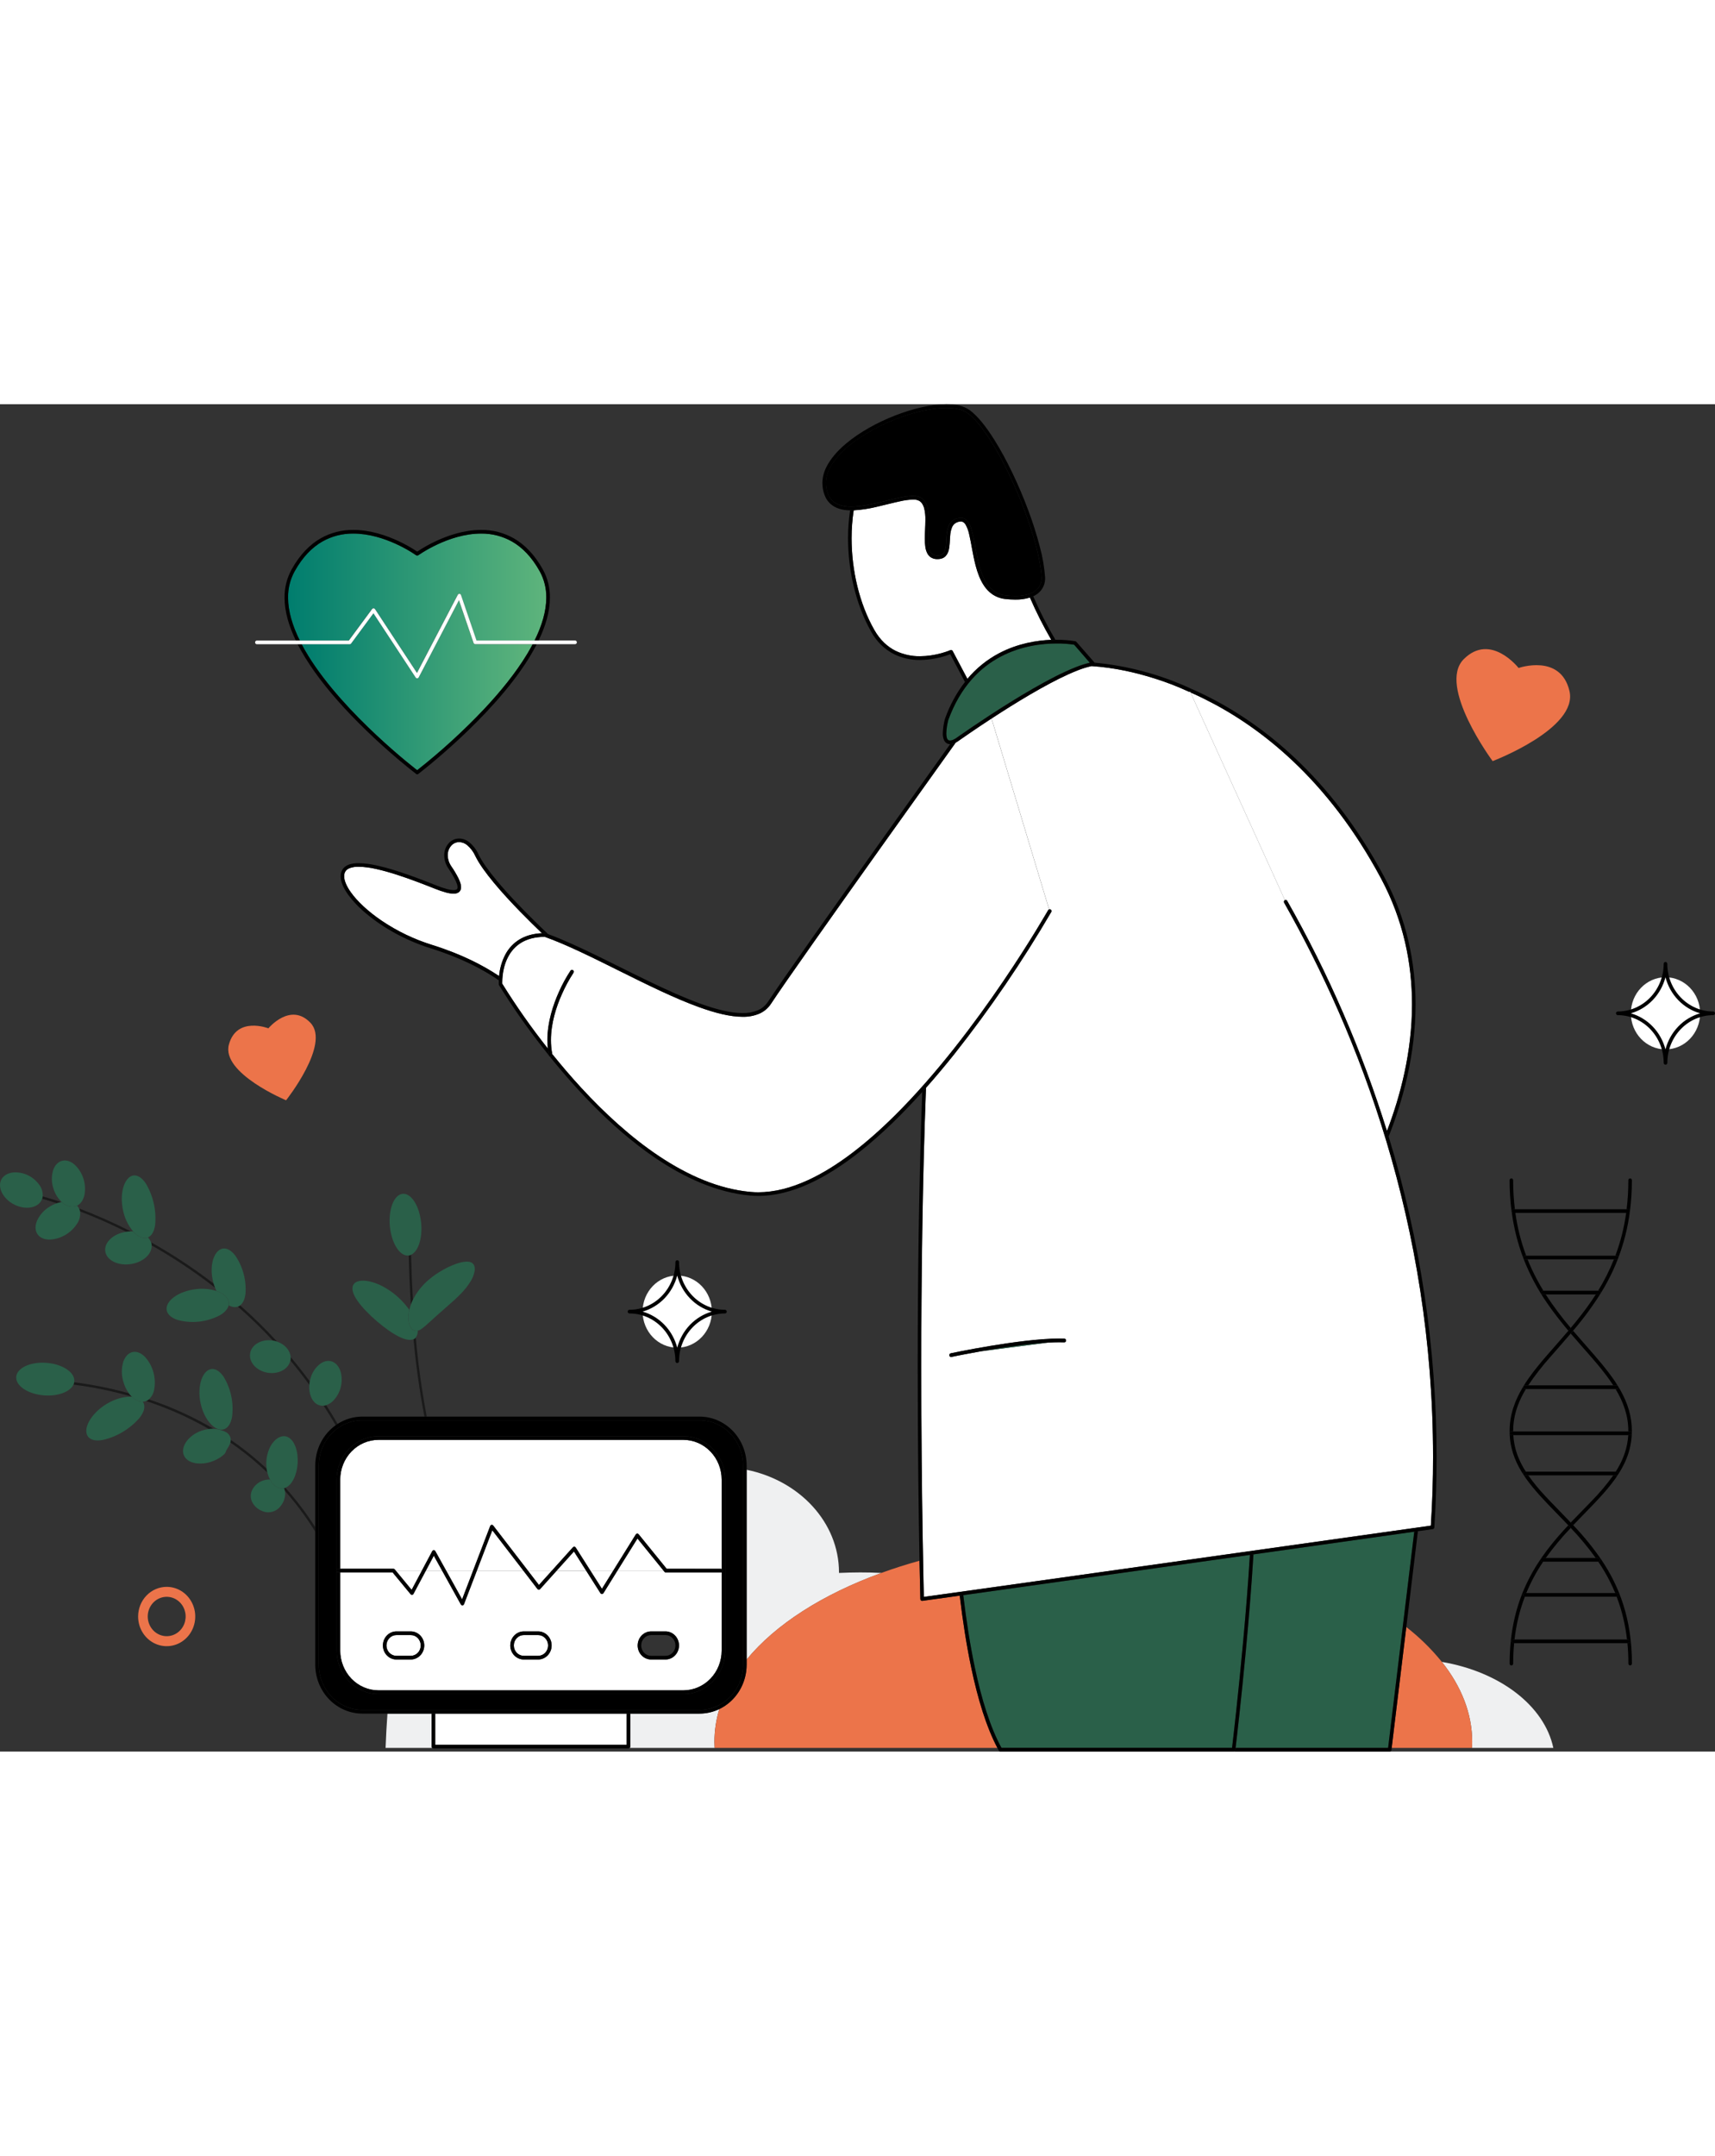 <svg width="796" height="1000" viewBox="0 0 796 625" fill="none" xmlns="http://www.w3.org/2000/svg">
<rect x="0" y="0" width="796" height="625" fill="#333333" stroke="none"/>
<g clip-path="url(#clip0_118_1631)">
<path d="M132.174 503.977C132.088 503.587 131.965 503.206 131.807 502.841H131.933C132.119 502.788 132.301 502.726 132.481 502.653C137.568 508.343 142.199 514.455 146.33 520.926V523.006C142.137 516.259 137.402 509.894 132.174 503.977Z" fill="#1A1A1A"/>
<path d="M106.923 481.642C107.026 481.228 107.074 480.802 107.065 480.375C112.94 484.393 118.515 488.864 123.744 493.75C123.825 494.376 123.942 494.996 124.094 495.608C118.732 490.492 112.991 485.823 106.923 481.642Z" fill="#1A1A1A"/>
<path d="M96.977 475.381C89.942 471.342 82.623 467.864 75.081 464.977C72.634 464.04 70.209 463.182 67.817 462.386C68.28 462.201 68.714 461.945 69.103 461.625C71.2 462.335 73.318 463.091 75.464 463.898C83.63 467.009 91.537 470.81 99.106 475.261C98.942 475.261 98.783 475.261 98.619 475.261C98.07 475.267 97.521 475.307 96.977 475.381Z" fill="#1A1A1A"/>
<path d="M61.155 460.329C52.277 457.787 43.229 455.933 34.086 454.784C34.246 454.433 34.362 454.063 34.431 453.682C42.999 454.777 51.484 456.486 59.825 458.795C60.228 459.343 60.672 459.856 61.155 460.329Z" fill="#1A1A1A"/>
<path d="M111.444 418.012C117.451 423.3 123.183 428.916 128.616 434.836C127.974 434.613 127.315 434.448 126.645 434.341C121.489 428.811 116.068 423.552 110.404 418.586C110.778 418.456 111.129 418.264 111.444 418.017V418.012Z" fill="#1A1A1A"/>
<path d="M19.794 367.466C21.803 368.034 24.72 368.875 28.41 370.102C27.718 370.225 27.036 370.4 26.368 370.625C24.726 370.085 23.21 369.625 21.929 369.25C21.031 368.989 20.237 368.761 19.548 368.574C19.609 368.407 19.66 368.236 19.701 368.062C19.742 367.865 19.773 367.666 19.794 367.466Z" fill="#1A1A1A"/>
<path d="M36.67 373.051C44.854 376.165 52.875 379.721 60.701 383.704C60.018 383.709 59.336 383.758 58.659 383.852H58.528C50.579 379.875 43.315 376.789 37.141 374.42C37.068 374.009 36.949 373.609 36.785 373.227C36.763 373.181 36.708 373.119 36.67 373.051Z" fill="#1A1A1A"/>
<path d="M134.884 441.966C137.916 445.568 140.881 449.335 143.779 453.267C143.681 453.797 143.611 454.332 143.571 454.869C140.713 450.937 137.781 447.168 134.774 443.562C134.774 443.437 134.834 443.312 134.851 443.182C134.9 442.779 134.911 442.371 134.884 441.966Z" fill="#1A1A1A"/>
<path d="M70.099 388.738C74.807 391.386 79.662 394.318 84.611 397.568C89.395 400.704 94.256 404.142 99.139 407.886C99.33 408.545 99.544 409.187 99.785 409.806C94.491 405.687 89.209 401.931 84.025 398.528C79.389 395.483 74.829 392.721 70.4 390.204C70.4 390.085 70.4 389.966 70.4 389.846C70.34 389.467 70.239 389.095 70.099 388.738Z" fill="#1A1A1A"/>
<path d="M156.703 473C156.391 473.199 156.09 473.409 155.789 473.625C153.982 470.503 152.125 467.473 150.216 464.534C150.611 464.496 151.002 464.418 151.382 464.301C153.2 467.127 154.973 470.026 156.703 473Z" fill="#1A1A1A"/>
<path d="M191.944 433.71C192.2 433.6 192.44 433.453 192.656 433.272C192.769 433.177 192.876 433.073 192.973 432.96C194.072 445.258 195.775 457.49 198.075 469.608H196.98C194.726 457.736 193.045 445.756 191.944 433.71Z" fill="#1A1A1A"/>
<path d="M189.716 394.886C190.095 394.836 190.464 394.726 190.811 394.562C190.937 400.386 191.189 407.528 191.654 415.466C191.294 416.204 190.974 416.963 190.696 417.739C190.143 409.011 189.859 401.188 189.716 394.886Z" fill="#1A1A1A"/>
<path d="M192.656 433.273C192.44 433.453 192.2 433.6 191.944 433.71C190.302 434.432 187.959 433.886 185.26 432.574C183.517 431.694 181.839 430.68 180.241 429.54C176.494 426.877 172.992 423.86 169.78 420.529C168.407 419.113 167.137 417.594 165.981 415.983C163.95 413.074 162.992 410.421 163.95 408.563C164.908 406.705 167.667 406.091 171.417 406.886C173.55 407.365 175.615 408.129 177.559 409.159C182.254 411.64 186.356 415.177 189.568 419.512L189.974 420.08C189.848 420.612 189.749 421.15 189.678 421.693C189.36 424.193 189.678 426.301 190.329 427.699C190.981 429.097 191.922 429.801 192.919 429.869C193.237 429.893 193.557 429.862 193.866 429.779C193.969 430.924 193.642 432.066 192.951 432.966C192.86 433.076 192.762 433.179 192.656 433.273Z" fill="#2A6049"/>
<path d="M192.94 429.863C191.944 429.795 191.014 429.102 190.351 427.693C189.689 426.284 189.382 424.187 189.7 421.687C189.771 421.144 189.869 420.606 189.995 420.074C190.177 419.269 190.41 418.477 190.691 417.704C190.969 416.929 191.289 416.17 191.649 415.431C191.933 414.863 192.245 414.261 192.585 413.682C194.261 410.89 196.359 408.396 198.798 406.295C200.978 404.425 203.336 402.792 205.837 401.42C207.728 400.368 209.698 399.475 211.727 398.75C213.203 398.198 214.744 397.854 216.309 397.727C217.606 397.659 218.695 397.897 219.44 398.608C220.184 399.318 220.496 400.437 220.321 401.903C220.018 403.735 219.34 405.479 218.334 407.017C217.049 409.065 215.547 410.957 213.856 412.659C212.077 414.505 210.112 416.267 208.18 417.937C206.248 419.608 204.616 421.051 203.122 422.386L199.175 425.96C198.02 427.017 196.953 427.966 195.962 428.704C195.344 429.187 194.647 429.549 193.904 429.772C193.59 429.858 193.264 429.889 192.94 429.863Z" fill="#2A6049"/>
<path d="M189.568 394.886C185.556 395.295 181.702 389.204 180.958 381.318C180.213 373.432 182.857 366.687 186.87 366.278C190.882 365.869 194.73 371.96 195.475 379.846C196.143 386.898 194.101 393.023 190.805 394.54C190.458 394.704 190.089 394.813 189.711 394.863L189.568 394.886Z" fill="#2A6049"/>
<path d="M131.807 502.841C132.142 503.605 132.328 504.429 132.355 505.267C132.356 507.256 131.71 509.186 130.521 510.745C129.523 512.23 128.049 513.297 126.362 513.756C124.674 514.216 122.885 514.036 121.314 513.25C119.54 512.498 118.063 511.147 117.121 509.415C116.645 508.502 116.396 507.481 116.396 506.444C116.396 505.406 116.645 504.385 117.121 503.472C117.705 502.388 118.499 501.441 119.452 500.69C120.405 499.94 121.497 499.401 122.66 499.108C123.539 498.871 124.446 498.764 125.353 498.79C125.601 499.266 125.883 499.722 126.196 500.154C127.817 502.364 129.908 503.279 131.807 502.841Z" fill="#2A6049"/>
<path d="M131.807 502.841C129.908 503.284 127.817 502.369 126.169 500.153C125.856 499.721 125.574 499.266 125.326 498.79C124.835 497.875 124.448 496.905 124.171 495.898C124.171 495.795 124.122 495.688 124.095 495.585C123.942 494.974 123.825 494.353 123.744 493.727C123.596 492.598 123.554 491.456 123.618 490.318C123.734 488.444 124.148 486.603 124.844 484.869C125.426 483.391 126.273 482.042 127.341 480.892C129.284 478.864 131.523 478.244 133.362 479.006C135.201 479.767 136.466 481.659 137.237 483.841C137.629 484.981 137.899 486.162 138.042 487.364C138.354 489.951 138.194 492.576 137.571 495.102C137.281 496.281 136.87 497.424 136.345 498.511C135.415 500.375 134.156 501.92 132.448 502.608C132.269 502.68 132.086 502.743 131.9 502.795L131.807 502.841Z" fill="#2A6049"/>
<path d="M106.923 481.642C106.923 481.699 106.895 481.761 106.879 481.818C106.576 482.699 106.152 483.53 105.62 484.284C105.378 484.664 105.159 485.059 104.963 485.466C104.847 485.881 104.672 486.275 104.443 486.636C104.371 486.737 104.295 486.834 104.213 486.926L103.89 487.233C103.671 487.432 103.441 487.619 103.206 487.801C102.724 488.185 102.219 488.538 101.695 488.858C100.579 489.537 99.395 490.088 98.164 490.5C95.803 491.329 93.289 491.58 90.818 491.233C88.585 490.864 86.614 489.886 85.591 488.08C84.567 486.273 84.775 483.937 86.204 481.659C87.632 479.381 90.266 477.239 93.659 476.097C94.74 475.737 95.853 475.495 96.982 475.375C97.527 475.309 98.076 475.277 98.624 475.278C98.788 475.278 98.947 475.278 99.111 475.278C99.702 475.297 100.291 475.358 100.874 475.46C101.224 475.528 101.569 475.614 101.903 475.705L102.932 476.017C103.712 476.239 104.463 476.561 105.166 476.977C105.74 477.35 106.222 477.858 106.572 478.46C106.897 479.032 107.07 479.683 107.076 480.347C107.084 480.784 107.032 481.22 106.923 481.642Z" fill="#2A6049"/>
<path d="M98.389 447.523C100.409 447.426 102.286 448.904 103.824 451.182C107.169 456.696 108.544 463.253 107.711 469.711C107.224 472.449 106.107 474.597 104.23 475.392C102.352 476.188 100.069 475.358 97.951 473.193C95.832 471.029 93.96 467.512 93.079 463.324C92.198 459.137 92.499 455.108 93.561 452.239C94.623 449.37 96.385 447.62 98.389 447.523Z" fill="#2A6049"/>
<path d="M66.29 462.71C66.481 462.979 66.638 463.273 66.755 463.585C67.472 465.551 66.574 467.903 64.757 470.216C60.168 475.465 54.092 479.068 47.404 480.505C44.563 480.954 42.149 480.557 40.885 478.92C39.62 477.284 39.79 474.693 41.345 471.841C42.899 468.988 45.773 465.932 49.632 463.642C53.491 461.352 57.509 460.312 60.646 460.397L61.259 460.426C61.434 460.591 61.604 460.761 61.806 460.909C63.043 462.05 64.635 462.69 66.29 462.71Z" fill="#2A6049"/>
<path d="M67.784 462.403C67.305 462.59 66.8 462.694 66.29 462.71C64.626 462.697 63.023 462.057 61.779 460.909C61.604 460.761 61.434 460.591 61.232 460.426L61.128 460.329C60.644 459.849 60.199 459.328 59.797 458.773C58.601 457.11 57.716 455.229 57.186 453.227C56.321 450.285 56.332 447.14 57.219 444.204C58.057 441.744 59.617 440.068 61.598 439.659C63.58 439.25 65.6 440.199 67.308 441.932C69.156 443.965 70.503 446.433 71.232 449.124C71.962 451.816 72.052 454.651 71.495 457.386C71.154 459.035 70.305 460.523 69.076 461.625C68.686 461.944 68.253 462.201 67.79 462.386L67.784 462.403Z" fill="#2A6049"/>
<path d="M20.483 459.773C13.039 459.205 7.237 455.381 7.527 451.21C7.817 447.04 14.095 444.114 21.535 444.67C28.974 445.227 34.782 449.057 34.491 453.227C34.48 453.38 34.46 453.532 34.431 453.682C34.362 454.063 34.246 454.433 34.086 454.784C32.554 458.097 26.965 460.256 20.483 459.773Z" fill="#2A6049"/>
<path d="M144.052 452.097C144.766 449.279 146.394 446.802 148.662 445.085C150.643 443.687 152.811 443.381 154.623 444.278C156.435 445.176 157.622 447.011 158.197 449.153C158.757 451.493 158.715 453.945 158.077 456.263C157.438 458.581 156.224 460.685 154.557 462.364C153.653 463.25 152.567 463.912 151.382 464.301C151.002 464.418 150.611 464.496 150.216 464.534C149.825 464.577 149.43 464.577 149.039 464.534C147.047 464.29 145.361 462.829 144.386 460.557C143.666 458.762 143.385 456.81 143.571 454.875C143.611 454.337 143.681 453.802 143.779 453.273C143.855 452.881 143.943 452.489 144.052 452.097Z" fill="#2A6049"/>
<path d="M134.884 441.966C134.911 442.372 134.9 442.779 134.851 443.182C134.851 443.313 134.796 443.438 134.774 443.563C133.98 447.483 129.464 450.034 124.439 449.301C119.256 448.54 115.506 444.574 116.07 440.432C116.633 436.29 121.292 433.551 126.47 434.307L126.64 434.341C127.309 434.447 127.968 434.613 128.611 434.835C132.185 436.063 134.687 438.875 134.884 441.966Z" fill="#2A6049"/>
<path d="M98.996 407.386C97.901 403.267 98.049 399.267 99.029 396.397C100.009 393.528 101.766 391.778 103.737 391.636C105.707 391.494 107.656 392.875 109.255 395.005C112.734 400.113 114.393 406.318 113.946 412.556C113.667 414.926 112.889 416.92 111.466 418.011C111.151 418.258 110.8 418.449 110.426 418.579C109.167 419.051 107.689 418.846 106.151 418.011C106.226 417.68 106.261 417.34 106.255 417C106.205 414.914 104.514 413.056 101.739 411.829C101.339 411.653 100.912 411.494 100.469 411.341C100.233 410.852 100.009 410.346 99.806 409.823C99.566 409.204 99.352 408.562 99.16 407.903C99.089 407.727 99.04 407.562 98.996 407.386Z" fill="#2A6049"/>
<path d="M106.233 416.983C106.24 417.324 106.205 417.664 106.129 417.995C105.746 419.699 104.317 421.25 102.242 422.506C96.134 425.772 89.08 426.581 82.432 424.779C79.695 423.875 77.768 422.353 77.374 420.296C76.98 418.239 78.25 416.052 80.697 414.222C83.144 412.393 86.778 410.972 90.939 410.495C94.13 410.089 97.367 410.373 100.447 411.33C100.89 411.483 101.317 411.642 101.717 411.819C104.492 413.069 106.184 414.898 106.233 416.983Z" fill="#2A6049"/>
<path d="M60.701 383.705C61.078 383.705 61.456 383.705 61.795 383.739C61.971 383.938 62.151 384.131 62.343 384.307C64.532 386.483 66.826 387.279 68.649 386.506C69.284 387.128 69.774 387.892 70.083 388.739C70.217 389.106 70.311 389.487 70.362 389.876C70.362 389.995 70.362 390.114 70.362 390.233C70.614 394.245 66.339 398.074 60.575 398.887C54.641 399.716 49.397 397.035 48.855 392.893C48.313 388.751 52.627 384.779 58.489 383.904H58.62C59.309 383.791 60.004 383.725 60.701 383.705Z" fill="#2A6049"/>
<path d="M62.359 384.307C62.179 384.131 61.998 383.938 61.812 383.739C59.505 380.996 57.903 377.693 57.154 374.137C56.168 369.779 56.404 365.614 57.433 362.631C58.462 359.648 60.224 357.836 62.222 357.733C64.22 357.631 66.125 359.154 67.696 361.5C71.099 367.2 72.618 373.897 72.021 380.574C71.627 383.415 70.598 385.631 68.736 386.472L68.654 386.506C66.842 387.279 64.532 386.483 62.359 384.307Z" fill="#2A6049"/>
<path d="M28.64 370.062C28.998 370.403 29.383 370.713 29.789 370.989C31.804 372.352 33.955 372.642 35.734 371.761C36.111 372.136 36.427 372.571 36.67 373.051C36.708 373.119 36.752 373.182 36.785 373.25C36.949 373.632 37.068 374.032 37.141 374.443C37.401 376.218 37.044 378.031 36.133 379.557C34.739 381.898 32.811 383.848 30.521 385.235C28.23 386.622 25.646 387.404 22.996 387.511C20.653 387.511 18.59 386.716 17.413 385.011C16.236 383.307 16.214 381 17.237 378.631C18.526 375.895 20.591 373.635 23.155 372.153C24.17 371.539 25.245 371.038 26.363 370.659C27.03 370.434 27.712 370.259 28.404 370.136L28.64 370.062Z" fill="#2A6049"/>
<path d="M29.789 370.989C29.383 370.713 28.998 370.403 28.64 370.063C26.89 368.409 25.582 366.312 24.846 363.977C23.871 361.18 23.809 358.127 24.671 355.29C25.481 352.903 27.058 351.313 29.05 350.903C31.043 350.494 33.035 351.33 34.727 352.824C36.539 354.542 37.902 356.71 38.689 359.123C39.476 361.536 39.661 364.117 39.226 366.625C38.756 368.898 37.65 370.795 35.843 371.739C35.815 371.753 35.786 371.764 35.756 371.773C33.955 372.642 31.804 372.352 29.789 370.989Z" fill="#2A6049"/>
<path d="M1.024 358.983C2.25 357.319 4.231 356.523 6.355 356.341C8.644 356.21 10.928 356.669 13.003 357.677C15.079 358.686 16.881 360.212 18.25 362.12C19.388 363.641 19.942 365.546 19.805 367.466C19.784 367.657 19.752 367.847 19.712 368.034C19.672 368.208 19.62 368.379 19.558 368.546C18.973 370.324 17.468 371.711 15.294 372.347C12.935 373.052 9.82 372.813 6.821 371.364C3.821 369.915 1.653 367.574 0.662 365.245C-0.328 362.915 -0.192 360.642 1.024 358.983Z" fill="#2A6049"/>
<path d="M331.689 623.295H292.276C292.421 623.144 292.505 622.941 292.512 622.727V607.386H324.644C327.83 607.389 330.978 606.667 333.867 605.272C332.366 610.191 331.598 615.318 331.59 620.477C331.596 621.432 331.634 622.363 331.689 623.295Z" fill="#EFF0F1"/>
<path d="M683.297 620.494C683.297 607.329 678.277 594.795 669.229 583.403C696.1 587.949 716.803 603.699 720.963 623.295H683.193C683.237 622.364 683.297 621.432 683.297 620.494Z" fill="#EFF0F1"/>
<path d="M346.545 582.318V494.284C371.101 499.273 389.411 518.716 389.411 541.892V542.131C392.652 541.979 395.936 541.9 399.265 541.892C402.593 541.885 405.877 541.966 409.118 542.136C381.819 552.046 359.994 565.966 346.545 582.318Z" fill="#EFF0F1"/>
<path d="M200.347 622.728C200.352 622.941 200.436 623.145 200.582 623.296H178.96C179.179 617.875 179.442 612.569 179.836 607.387H200.347V622.728Z" fill="#EFF0F1"/>
<path d="M683.198 623.296H645.932L652.708 567.228C658.8 571.937 664.344 577.366 669.229 583.404C678.277 594.767 683.297 607.33 683.297 620.495C683.297 621.432 683.237 622.364 683.198 623.296Z" fill="#EC744A"/>
<path d="M427.171 554.25C427.174 554.37 427.202 554.487 427.252 554.595C427.302 554.702 427.373 554.798 427.46 554.876C427.548 554.953 427.65 555.011 427.761 555.045C427.871 555.079 427.987 555.089 428.101 555.074L445.448 552.653C446.811 564.097 448.557 575.5 450.796 586.136C453.84 600.563 457.776 613.551 462.927 623.296H331.689C331.634 622.364 331.596 621.432 331.596 620.494C331.604 615.335 332.372 610.208 333.873 605.29C337.661 603.464 340.866 600.551 343.112 596.896C345.357 593.24 346.548 588.994 346.545 584.659V582.296C359.994 565.943 381.819 552.023 409.101 542.114C414.765 540.049 420.659 538.169 426.782 536.472C427.001 547.796 427.171 554.25 427.171 554.25Z" fill="#EC744A"/>
<path d="M314.331 437.642C305.455 437.642 298.259 430.15 298.259 420.909C298.259 411.667 305.455 404.176 314.331 404.176C323.207 404.176 330.402 411.667 330.402 420.909C330.402 430.15 323.207 437.642 314.331 437.642Z" fill="white"/>
<path d="M307.247 413.58C309.229 411.527 310.801 409.088 311.873 406.402C312.945 403.717 313.495 400.839 313.493 397.932C313.494 397.708 313.578 397.492 313.729 397.33C313.883 397.171 314.091 397.082 314.309 397.08H314.347C314.565 397.08 314.774 397.17 314.928 397.33C315.082 397.49 315.168 397.706 315.168 397.932C315.168 400.838 315.72 403.716 316.791 406.401C317.863 409.085 319.433 411.525 321.413 413.579C323.393 415.634 325.744 417.263 328.33 418.375C330.917 419.486 333.69 420.058 336.489 420.057C336.707 420.057 336.916 420.147 337.07 420.307C337.224 420.467 337.31 420.684 337.31 420.91C337.31 421.136 337.223 421.352 337.069 421.512C336.915 421.671 336.707 421.76 336.489 421.762C330.838 421.769 325.42 424.103 321.423 428.25C317.426 432.398 315.177 438.021 315.168 443.887C315.168 444.113 315.082 444.33 314.928 444.49C314.774 444.649 314.565 444.739 314.347 444.739H314.292C314.075 444.738 313.867 444.648 313.712 444.489C313.562 444.328 313.477 444.112 313.477 443.887C313.468 438.021 311.219 432.398 307.222 428.25C303.225 424.103 297.807 421.769 292.156 421.762C291.938 421.76 291.73 421.671 291.575 421.512C291.421 421.352 291.335 421.136 291.335 420.91C291.335 420.684 291.421 420.467 291.575 420.307C291.729 420.147 291.938 420.057 292.156 420.057C294.958 420.063 297.734 419.494 300.324 418.382C302.914 417.271 305.267 415.639 307.247 413.58ZM314.331 437.643C315.38 433.645 317.413 430.001 320.231 427.067C323.049 424.133 326.554 422.011 330.402 420.91C326.554 419.808 323.049 417.687 320.231 414.753C317.413 411.819 315.38 408.174 314.331 404.177C313.282 408.174 311.248 411.819 308.43 414.753C305.612 417.687 302.107 419.808 298.259 420.91C302.107 422.011 305.612 424.133 308.43 427.067C311.248 430.001 313.282 433.645 314.331 437.643Z" fill="black"/>
<path d="M773.02 299.278C764.144 299.278 756.949 291.787 756.949 282.545C756.949 273.304 764.144 265.812 773.02 265.812C781.896 265.812 789.092 273.304 789.092 282.545C789.092 291.787 781.896 299.278 773.02 299.278Z" fill="white"/>
<path d="M750.287 283.148C750.134 282.987 750.048 282.771 750.046 282.545C750.046 282.319 750.133 282.103 750.287 281.943C750.441 281.783 750.65 281.693 750.867 281.693C756.518 281.684 761.935 279.35 765.93 275.203C769.926 271.056 772.174 265.433 772.183 259.568C772.182 259.456 772.203 259.345 772.245 259.242C772.286 259.138 772.347 259.045 772.424 258.966C772.578 258.806 772.786 258.716 773.004 258.716H773.042C773.26 258.717 773.468 258.807 773.622 258.966C773.699 259.045 773.76 259.138 773.801 259.242C773.843 259.345 773.864 259.456 773.863 259.568C773.862 262.475 774.415 265.354 775.489 268.038C776.564 270.723 778.14 273.16 780.126 275.21C782.1 277.266 784.447 278.896 787.03 280.009C789.613 281.121 792.382 281.694 795.179 281.693C795.397 281.693 795.606 281.783 795.76 281.943C795.913 282.103 796 282.319 796 282.545C795.999 282.771 795.912 282.987 795.759 283.148C795.605 283.308 795.397 283.397 795.179 283.398C792.383 283.396 789.613 283.967 787.03 285.079C784.447 286.191 782.101 287.82 780.126 289.875C778.143 291.928 776.572 294.367 775.501 297.052C774.43 299.738 773.881 302.616 773.885 305.523C773.885 305.749 773.798 305.965 773.644 306.125C773.49 306.284 773.282 306.373 773.064 306.375H773.009C772.792 306.375 772.583 306.285 772.429 306.125C772.275 305.965 772.188 305.749 772.188 305.523C772.188 299.655 769.943 294.027 765.945 289.878C761.948 285.729 756.526 283.398 750.873 283.398C750.764 283.398 750.656 283.377 750.556 283.334C750.455 283.291 750.364 283.227 750.287 283.148ZM773.009 299.278C774.059 295.28 776.093 291.635 778.912 288.701C781.731 285.767 785.238 283.646 789.086 282.545C785.238 281.445 781.731 279.324 778.912 276.39C776.093 273.456 774.059 269.81 773.009 265.812C771.96 269.81 769.927 273.454 767.109 276.388C764.291 279.322 760.786 281.444 756.938 282.545C760.786 283.647 764.291 285.768 767.109 288.702C769.927 291.636 771.96 295.281 773.009 299.278Z" fill="black"/>
<path d="M77.374 548.585C79.996 548.587 82.558 549.396 84.737 550.91C86.916 552.423 88.614 554.573 89.615 557.088C90.617 559.603 90.878 562.369 90.365 565.038C89.852 567.707 88.589 570.158 86.734 572.081C84.88 574.004 82.517 575.314 79.946 575.844C77.374 576.374 74.709 576.101 72.287 575.059C69.865 574.017 67.795 572.253 66.339 569.991C64.883 567.728 64.106 565.068 64.106 562.346C64.106 560.538 64.45 558.748 65.117 557.078C65.784 555.408 66.762 553.891 67.994 552.613C69.226 551.335 70.689 550.322 72.298 549.631C73.908 548.94 75.632 548.584 77.374 548.585ZM77.374 571.471C79.114 571.47 80.815 570.934 82.261 569.929C83.707 568.925 84.833 567.498 85.498 565.83C86.163 564.161 86.336 562.325 85.995 560.554C85.655 558.783 84.816 557.156 83.585 555.88C82.354 554.604 80.786 553.736 79.08 553.384C77.373 553.033 75.604 553.215 73.997 553.907C72.391 554.599 71.017 555.77 70.052 557.273C69.086 558.775 68.571 560.54 68.572 562.346C68.573 563.545 68.801 564.733 69.244 565.84C69.687 566.948 70.335 567.954 71.153 568.801C71.97 569.648 72.94 570.32 74.008 570.778C75.075 571.237 76.219 571.472 77.374 571.471Z" fill="#EC744A"/>
<path d="M738.578 508.938C742.279 505.195 745.69 501.156 748.782 496.858H750.309C750.527 496.858 750.736 496.769 750.89 496.609C751.044 496.449 751.13 496.232 751.13 496.006C751.13 495.78 751.044 495.563 750.89 495.404C750.736 495.244 750.527 495.154 750.309 495.154H749.92C750.221 494.677 750.528 494.199 750.813 493.711C753.599 488.966 755.389 483.949 755.739 478.216H756.588C756.769 478.216 756.945 478.154 757.089 478.039C757.233 477.924 757.335 477.762 757.381 477.58C757.24 481.486 756.426 485.335 754.978 488.944C752.274 495.762 747.588 501.66 742.125 507.574C738.387 511.614 734.292 515.665 730.187 519.989L729.037 518.773C732.305 515.341 735.546 512.12 738.578 508.938Z" fill="black"/>
<path d="M701.574 374.278C701.574 374.278 701.574 374.335 701.574 374.363C700.962 369.591 700.658 364.78 700.666 359.966C700.666 359.74 700.752 359.523 700.906 359.363C701.06 359.203 701.269 359.113 701.487 359.113C701.705 359.113 701.913 359.203 702.067 359.363C702.221 359.523 702.308 359.74 702.308 359.966C702.303 364.466 702.573 368.961 703.118 373.426H702.395C702.178 373.426 701.969 373.516 701.815 373.675C701.661 373.835 701.574 374.052 701.574 374.278Z" fill="black"/>
<path d="M717.443 535.194H715.9C715.682 535.194 715.473 535.284 715.319 535.443C715.165 535.603 715.079 535.82 715.079 536.046C715.079 536.272 715.165 536.489 715.319 536.649C715.473 536.808 715.682 536.898 715.9 536.898H716.266C716.201 536.989 716.135 537.08 716.075 537.177C713.059 541.659 710.491 546.449 708.411 551.472H707.798C707.58 551.464 707.368 551.546 707.209 551.7C707.049 551.854 706.955 552.067 706.947 552.293C706.939 552.519 707.018 552.739 707.166 552.905C707.315 553.071 707.52 553.168 707.738 553.177C705.312 559.542 703.704 566.211 702.954 573.012H702.406C702.189 573.012 701.98 573.102 701.826 573.262C701.672 573.421 701.585 573.638 701.585 573.864C701.585 574.09 701.672 574.307 701.826 574.467C701.98 574.627 702.189 574.716 702.406 574.716H702.768C702.483 577.733 702.324 580.887 702.324 584.194C702.324 584.42 702.238 584.637 702.084 584.796C701.93 584.956 701.721 585.046 701.503 585.046C701.285 585.046 701.077 584.956 700.923 584.796C700.769 584.637 700.682 584.42 700.682 584.194C700.682 568.285 704.164 555.739 709.386 545.353C714.471 535.245 721.188 527.171 727.91 520.018C728.293 520.421 728.676 520.83 729.054 521.239C724.876 525.605 720.997 530.268 717.443 535.194Z" fill="black"/>
<path d="M756.588 476.512H755.766V476.319C755.766 469.142 753.5 462.881 749.849 456.824H750.298C750.516 456.824 750.725 456.735 750.879 456.575C751.033 456.415 751.119 456.198 751.119 455.972C751.119 455.746 751.033 455.529 750.879 455.369C750.725 455.21 750.516 455.12 750.298 455.12H748.776C748.305 454.392 747.824 453.665 747.315 452.944C742.388 445.875 735.737 438.938 729.037 431.086L730.132 429.796C733.416 433.637 736.701 437.279 739.766 440.836C744.621 446.438 749.017 451.847 752.219 457.591C755.422 463.336 757.42 469.432 757.414 476.341C757.414 476.631 757.414 476.91 757.414 477.199C757.378 477.001 757.274 476.823 757.123 476.697C756.971 476.571 756.782 476.506 756.588 476.512Z" fill="black"/>
<path d="M707.782 396.665H709.002C709.586 398.131 710.201 399.562 710.847 400.96C712.482 404.502 714.325 407.937 716.365 411.244H716.206C715.988 411.244 715.78 411.334 715.626 411.494C715.472 411.654 715.385 411.87 715.385 412.097C715.385 412.323 715.472 412.539 715.626 412.699C715.78 412.859 715.988 412.949 716.206 412.949H717.421C720.96 418.396 724.844 423.594 729.048 428.506C728.681 428.937 728.315 429.364 727.953 429.795C724.669 425.881 721.385 421.739 718.259 417.227C713.705 410.703 709.935 403.626 707.032 396.153C707.096 396.305 707.2 396.434 707.334 396.525C707.467 396.616 707.622 396.664 707.782 396.665Z" fill="black"/>
<path d="M702.395 375.131H703.342C704.277 381.917 705.958 388.57 708.351 394.96H707.804C707.586 394.96 707.377 395.05 707.223 395.21C707.069 395.37 706.983 395.586 706.983 395.812C706.983 395.922 707.003 396.03 707.043 396.131C704.391 389.165 702.569 381.89 701.618 374.466C701.657 374.651 701.755 374.817 701.896 374.938C702.037 375.058 702.213 375.126 702.395 375.131Z" fill="black"/>
<path d="M707.782 456.818H708.242C707.913 457.386 707.59 457.892 707.289 458.437C704.191 464 702.319 469.773 702.313 476.312C702.313 476.375 702.313 476.437 702.313 476.506H701.487C701.296 476.505 701.112 476.573 700.965 476.699C700.818 476.824 700.718 476.999 700.682 477.193C700.682 476.903 700.682 476.625 700.682 476.312C700.682 468.591 703.195 461.881 707.087 455.528C707.012 455.661 706.972 455.812 706.972 455.966C706.972 456.19 707.057 456.405 707.208 456.564C707.36 456.724 707.566 456.815 707.782 456.818Z" fill="black"/>
<path d="M755.695 373.426H754.978C755.516 368.961 755.783 364.465 755.777 359.966C755.777 359.74 755.864 359.523 756.018 359.363C756.172 359.203 756.381 359.113 756.598 359.113C756.816 359.113 757.025 359.203 757.179 359.363C757.333 359.523 757.42 359.74 757.42 359.966C757.428 364.803 757.122 369.636 756.505 374.431C756.508 374.38 756.508 374.329 756.505 374.278C756.505 374.054 756.42 373.839 756.269 373.679C756.117 373.52 755.911 373.429 755.695 373.426Z" fill="black"/>
<path d="M742.191 411.245H741.742C744.594 406.616 747.052 401.737 749.088 396.665H750.309C750.46 396.665 750.608 396.621 750.737 396.539C750.865 396.457 750.969 396.339 751.037 396.199C750.307 398.093 749.539 399.925 748.732 401.694C747.02 405.394 745.088 408.98 742.946 412.432C742.991 412.326 743.013 412.212 743.012 412.097C743.012 411.871 742.926 411.654 742.772 411.494C742.618 411.334 742.409 411.245 742.191 411.245Z" fill="black"/>
<path d="M750.309 394.96H749.762C752.155 388.57 753.835 381.917 754.77 375.13H755.695C755.887 375.131 756.073 375.061 756.22 374.933C756.367 374.805 756.467 374.628 756.5 374.432C755.55 381.83 753.734 389.081 751.092 396.023C751.116 395.943 751.128 395.861 751.13 395.778C751.122 395.558 751.031 395.35 750.878 395.198C750.725 395.045 750.521 394.96 750.309 394.96Z" fill="black"/>
<path d="M755.695 574.71C755.913 574.71 756.122 574.62 756.276 574.46C756.43 574.301 756.516 574.084 756.516 573.858C756.516 573.632 756.43 573.415 756.276 573.255C756.122 573.095 755.913 573.006 755.695 573.006H755.148C754.395 566.204 752.782 559.535 750.353 553.17C750.56 553.157 750.755 553.062 750.898 552.905C751.04 552.748 751.119 552.54 751.119 552.324C751.118 552.098 751.031 551.882 750.877 551.723C750.723 551.563 750.515 551.473 750.298 551.471H749.69C748.935 549.631 748.125 547.852 747.26 546.136C745.642 542.935 743.82 539.848 741.808 536.898H741.874C742.091 536.898 742.3 536.808 742.454 536.648C742.608 536.488 742.695 536.271 742.695 536.045C742.695 535.819 742.608 535.602 742.454 535.443C742.3 535.283 742.091 535.193 741.874 535.193H740.636C737.087 530.264 733.209 525.6 729.032 521.233C728.654 520.824 728.271 520.415 727.888 520.011C724.642 516.602 721.401 513.346 718.336 510.136C713.48 505.023 709.074 500.057 705.866 494.602C702.855 489.488 700.907 483.92 700.682 477.557C700.723 477.745 700.824 477.913 700.97 478.034C701.115 478.155 701.295 478.221 701.481 478.221H702.395C702.596 481.695 703.355 485.109 704.64 488.324C705.61 490.708 706.798 492.992 708.187 495.142H707.804C707.586 495.142 707.377 495.232 707.223 495.391C707.069 495.551 706.983 495.768 706.983 495.994C706.983 496.22 707.069 496.437 707.223 496.597C707.377 496.757 707.586 496.846 707.804 496.846H709.32C711.715 500.221 714.337 503.416 717.164 506.409C720.854 510.386 724.948 514.443 729.07 518.784L730.22 520C735.032 525.012 739.437 530.428 743.39 536.193C751.442 548.21 757.447 563.295 757.441 584.176C757.441 584.402 757.355 584.619 757.201 584.779C757.047 584.938 756.838 585.028 756.62 585.028C756.403 585.028 756.194 584.938 756.04 584.779C755.886 584.619 755.799 584.402 755.799 584.176C755.799 580.869 755.641 577.721 755.35 574.699L755.695 574.71Z" fill="black"/>
<path d="M719.54 441.977C715.842 446.106 712.423 450.495 709.309 455.113H707.782C707.651 455.112 707.523 455.143 707.406 455.205C707.29 455.266 707.19 455.356 707.114 455.466C707.847 454.278 708.619 453.102 709.44 451.932C714.542 444.67 721.242 437.659 727.953 429.773C728.315 429.341 728.681 428.915 729.048 428.483C732.272 424.648 735.48 420.602 738.496 416.216C739.235 415.142 739.958 414.045 740.686 412.926H742.191C742.311 412.926 742.43 412.898 742.539 412.845C742.647 412.792 742.744 412.715 742.821 412.619C739.006 418.654 734.767 424.387 730.137 429.773L729.043 431.062C725.802 434.892 722.567 438.483 719.54 441.977Z" fill="black"/>
<path d="M755.695 375.13H702.395C702.209 375.131 702.028 375.065 701.883 374.944C701.737 374.823 701.636 374.654 701.596 374.466C701.593 374.432 701.593 374.397 701.596 374.363C701.596 374.363 701.596 374.306 701.596 374.278C701.596 374.052 701.683 373.835 701.837 373.675C701.991 373.516 702.2 373.426 702.417 373.426H755.695C755.913 373.426 756.122 373.516 756.276 373.675C756.43 373.835 756.516 374.052 756.516 374.278C756.519 374.329 756.519 374.38 756.516 374.431C756.482 374.631 756.381 374.81 756.23 374.939C756.08 375.067 755.89 375.135 755.695 375.13Z" fill="black"/>
<path d="M750.309 396.665H707.782C707.622 396.665 707.467 396.616 707.334 396.525C707.2 396.434 707.096 396.305 707.032 396.154C706.992 396.053 706.972 395.945 706.972 395.836C706.972 395.61 707.058 395.393 707.212 395.233C707.366 395.073 707.575 394.983 707.793 394.983H750.309C750.527 394.983 750.736 395.073 750.89 395.233C751.043 395.393 751.13 395.61 751.13 395.836C751.128 395.919 751.115 396.001 751.092 396.08C751.077 396.129 751.058 396.176 751.037 396.222C750.966 396.358 750.861 396.471 750.732 396.549C750.604 396.627 750.458 396.667 750.309 396.665Z" fill="black"/>
<path d="M742.191 412.949H716.206C715.988 412.949 715.78 412.859 715.626 412.699C715.472 412.539 715.385 412.322 715.385 412.096C715.385 411.87 715.472 411.654 715.626 411.494C715.78 411.334 715.988 411.244 716.206 411.244H742.191C742.409 411.244 742.618 411.334 742.772 411.494C742.926 411.654 743.012 411.87 743.012 412.096C743.013 412.212 742.991 412.326 742.946 412.432C742.914 412.508 742.872 412.578 742.821 412.642C742.744 412.738 742.647 412.815 742.539 412.868C742.43 412.921 742.311 412.948 742.191 412.949Z" fill="black"/>
<path d="M701.574 573.864C701.574 573.638 701.661 573.421 701.815 573.261C701.969 573.102 702.178 573.012 702.395 573.012H755.695C755.913 573.012 756.122 573.102 756.276 573.261C756.43 573.421 756.516 573.638 756.516 573.864C756.516 574.09 756.43 574.307 756.276 574.467C756.122 574.626 755.913 574.716 755.695 574.716H702.395C702.178 574.716 701.969 574.626 701.815 574.467C701.661 574.307 701.574 574.09 701.574 573.864Z" fill="black"/>
<path d="M707.782 553.176H707.722C707.504 553.168 707.298 553.07 707.15 552.904C707.001 552.738 706.923 552.518 706.931 552.292C706.939 552.066 707.033 551.853 707.192 551.699C707.352 551.545 707.564 551.463 707.782 551.471H750.309C750.526 551.473 750.734 551.563 750.888 551.723C751.042 551.882 751.129 552.098 751.13 552.324C751.13 552.539 751.051 552.747 750.909 552.905C750.766 553.062 750.571 553.157 750.364 553.17H707.782V553.176Z" fill="black"/>
<path d="M715.9 536.898C715.682 536.898 715.473 536.808 715.319 536.648C715.165 536.488 715.079 536.272 715.079 536.046C715.079 535.82 715.165 535.603 715.319 535.443C715.473 535.283 715.682 535.193 715.9 535.193H741.885C742.102 535.193 742.311 535.283 742.465 535.443C742.619 535.603 742.706 535.82 742.706 536.046C742.706 536.272 742.619 536.488 742.465 536.648C742.311 536.808 742.102 536.898 741.885 536.898H715.9Z" fill="black"/>
<path d="M707.782 455.113H750.309C750.527 455.113 750.736 455.203 750.89 455.363C751.043 455.523 751.13 455.74 751.13 455.966C751.13 456.192 751.043 456.408 750.89 456.568C750.736 456.728 750.527 456.818 750.309 456.818H707.782C707.564 456.818 707.355 456.728 707.201 456.568C707.047 456.408 706.961 456.192 706.961 455.966C706.961 455.812 707.001 455.661 707.076 455.528L707.114 455.466C707.19 455.355 707.29 455.266 707.406 455.205C707.523 455.143 707.651 455.112 707.782 455.113Z" fill="black"/>
<path d="M750.309 495.153C750.527 495.153 750.736 495.243 750.89 495.403C751.043 495.563 751.13 495.78 751.13 496.006C751.13 496.232 751.043 496.448 750.89 496.608C750.736 496.768 750.527 496.858 750.309 496.858H707.782C707.564 496.858 707.355 496.768 707.201 496.608C707.047 496.448 706.961 496.232 706.961 496.006C706.961 495.78 707.047 495.563 707.201 495.403C707.355 495.243 707.564 495.153 707.782 495.153H750.309Z" fill="black"/>
<path d="M756.588 478.216H701.492C701.306 478.216 701.126 478.15 700.981 478.029C700.835 477.908 700.734 477.74 700.693 477.552C700.687 477.489 700.687 477.426 700.693 477.364C700.688 477.309 700.688 477.254 700.693 477.199C700.729 477.005 700.829 476.83 700.976 476.705C701.123 476.579 701.307 476.511 701.498 476.512H756.588C756.774 476.511 756.955 476.577 757.1 476.698C757.246 476.819 757.347 476.988 757.387 477.177C757.395 477.239 757.395 477.302 757.387 477.364C757.395 477.436 757.395 477.508 757.387 477.58C757.341 477.763 757.237 477.925 757.092 478.04C756.947 478.155 756.77 478.217 756.588 478.216Z" fill="black"/>
<path d="M559.087 136.75C584.503 149.37 616.131 173.551 640.967 219.932C651.488 239.603 655.374 259.563 655.38 278.347C655.38 300.415 650.004 320.853 643.742 337.159C632.125 299.909 616.597 264.097 597.438 230.37C597.334 230.186 597.168 230.05 596.973 229.988C596.777 229.926 596.566 229.943 596.381 230.034L552.562 133.699C554.686 134.659 556.86 135.642 559.087 136.75Z" fill="white"/>
<path d="M643.742 337.159C650.004 320.852 655.38 300.415 655.38 278.346C655.38 259.562 651.493 239.602 640.967 219.932C616.131 173.551 584.503 149.369 559.087 136.75C556.86 135.613 554.708 134.63 552.562 133.699L552.387 133.307C552.528 133.238 552.647 133.13 552.73 132.994C552.814 132.858 552.858 132.701 552.858 132.54C552.858 132.378 552.814 132.221 552.73 132.085C552.647 131.949 552.528 131.841 552.387 131.772C554.785 132.814 557.254 133.96 559.794 135.21C585.466 147.954 617.39 172.397 642.396 219.102C653.075 239.045 657.016 259.318 657.016 278.346C657.016 301.579 651.148 322.954 644.519 339.71C644.268 338.858 644.005 338.005 643.742 337.159Z" fill="black"/>
<path d="M177.247 239.659C170.755 235.267 165.697 230.471 162.735 226.244C160.748 223.403 159.735 220.863 159.746 218.966C159.733 218.272 159.887 217.586 160.195 216.971C160.398 216.562 160.679 216.201 161.022 215.909C161.425 215.584 161.876 215.329 162.357 215.153C163.682 214.707 165.071 214.502 166.463 214.545C169.196 214.613 171.915 214.965 174.581 215.596C177.597 216.255 180.843 217.181 184.095 218.221C190.603 220.312 197.139 222.88 201.978 224.795C203.588 225.448 205.233 226.005 206.904 226.466C208.06 226.804 209.251 226.995 210.452 227.034C211.145 227.06 211.835 226.924 212.471 226.636C213.042 226.364 213.494 225.879 213.736 225.278C213.891 224.881 213.967 224.456 213.96 224.028C213.946 223.372 213.835 222.723 213.632 222.102C213.386 221.341 213.086 220.601 212.734 219.886C211.78 217.995 210.699 216.176 209.499 214.443C208.417 212.934 207.813 211.113 207.769 209.233C207.744 207.618 208.305 206.052 209.34 204.846C209.81 204.303 210.383 203.869 211.024 203.57C211.666 203.272 212.36 203.116 213.063 203.113C214.446 203.136 215.782 203.641 216.856 204.545C218.474 205.907 219.773 207.632 220.655 209.591C222.429 213.216 225.582 217.545 229.282 222C232.982 226.454 237.285 231.091 241.363 235.289C245.195 239.204 248.791 242.733 251.566 245.38C247.275 245.579 243.848 246.642 241.166 248.261C238.454 249.894 236.209 252.248 234.663 255.079C232.987 258.22 231.963 261.69 231.658 265.267C224.377 260.386 214.207 255.074 200.374 250.767C192.198 248.216 184.412 244.476 177.247 239.659Z" fill="white"/>
<path d="M252.984 245.346C252.486 245.346 252.004 245.346 251.528 245.386C248.753 242.738 245.134 239.21 241.325 235.295C237.246 231.108 232.955 226.477 229.244 222.005C225.532 217.534 222.39 213.221 220.617 209.596C219.746 207.64 218.46 205.913 216.856 204.545C215.796 203.655 214.481 203.153 213.117 203.119C212.415 203.122 211.72 203.277 211.079 203.576C210.438 203.874 209.864 204.309 209.395 204.852C208.359 206.058 207.798 207.623 207.824 209.238C207.867 211.119 208.472 212.939 209.554 214.449C210.754 216.182 211.835 218.001 212.789 219.892C213.14 220.606 213.44 221.347 213.687 222.108C213.889 222.729 214 223.378 214.015 224.034C214.022 224.462 213.945 224.887 213.791 225.284C213.548 225.885 213.097 226.37 212.526 226.642C211.89 226.93 211.2 227.065 210.506 227.039C209.306 227 208.115 226.81 206.959 226.471C205.288 226.011 203.643 225.453 202.033 224.801C197.194 222.886 190.658 220.318 184.149 218.227C180.898 217.187 177.652 216.261 174.635 215.602C171.97 214.971 169.251 214.619 166.518 214.551C165.126 214.507 163.737 214.713 162.412 215.159C161.912 215.327 161.442 215.581 161.022 215.909C160.672 216.191 160.381 216.545 160.168 216.949C159.859 217.564 159.705 218.25 159.719 218.943C159.719 220.841 160.721 223.403 162.708 226.221C165.669 230.449 170.727 235.244 177.219 239.636C184.376 244.451 192.153 248.191 200.319 250.744C214.152 255.051 224.322 260.363 231.603 265.244C231.532 265.983 231.493 266.642 231.471 267.199C224.284 262.261 214.026 256.801 199.848 252.375C188.041 248.687 177.663 242.716 170.202 236.466C166.902 233.805 163.945 230.716 161.405 227.272C159.319 224.29 158.12 221.488 158.12 218.994C158.105 218.017 158.327 217.052 158.766 216.187C159.089 215.581 159.524 215.048 160.047 214.619C160.886 213.964 161.851 213.507 162.877 213.278C164.068 213.002 165.286 212.872 166.507 212.892C169.354 212.958 172.187 213.324 174.964 213.983C184.209 216.005 195.332 220.38 202.607 223.255C204.16 223.886 205.746 224.423 207.359 224.863C208.384 225.163 209.441 225.333 210.506 225.369C210.84 225.375 211.173 225.336 211.497 225.255C211.761 225.205 212 225.063 212.176 224.852C212.319 224.619 212.388 224.344 212.373 224.068C212.357 223.588 212.272 223.113 212.121 222.659C211.574 220.954 210.227 218.449 208.207 215.46C206.929 213.666 206.222 211.503 206.182 209.272C206.153 207.229 206.871 205.25 208.191 203.733C208.814 203.018 209.574 202.447 210.422 202.055C211.271 201.664 212.189 201.461 213.117 201.46C214.836 201.498 216.495 202.119 217.841 203.227C219.661 204.743 221.123 206.671 222.116 208.863C223.759 212.272 226.857 216.511 230.524 220.932C236.031 227.568 242.874 234.602 248.337 239.966C250.718 242.307 252.831 244.324 254.462 245.863L253.291 245.432C253.196 245.381 253.091 245.352 252.984 245.346Z" fill="black"/>
<path d="M581.81 533.523C603.755 530.426 628.497 526.938 656.414 523.006L644.279 623.296H573.517C574.026 619.034 576.128 600.983 578.235 578.602C579.56 564.5 580.874 548.682 581.81 533.523Z" fill="#2A6049"/>
<path d="M645.932 623.295L645.817 624.255C645.791 624.461 645.695 624.65 645.544 624.787C645.394 624.925 645.201 625 645.001 625H572.592C572.791 625 572.983 624.924 573.133 624.787C573.282 624.65 573.378 624.461 573.402 624.255C573.402 624.255 573.446 623.92 573.517 623.295H644.278L656.414 523.005L658.1 522.772L652.725 567.227L645.932 623.295Z" fill="black"/>
<path d="M577.042 573.562C574.787 598.216 572.4 618.67 571.875 623.136C571.875 623.199 571.875 623.238 571.875 623.295H464.826C459.582 613.716 455.52 600.517 452.417 585.795C450.189 575.221 448.448 563.858 447.09 552.449C468.329 549.483 509.422 543.727 580.168 533.772C579.336 547.062 578.213 560.869 577.042 573.562Z" fill="#2A6049"/>
<path d="M445.448 552.653L447.09 552.426C448.448 563.835 450.189 575.198 452.417 585.772C455.52 600.545 459.582 613.716 464.826 623.272H571.864C571.864 623.216 571.864 623.176 571.864 623.113C572.411 618.647 574.776 598.193 577.031 573.539C578.192 560.846 579.314 547.039 580.129 533.727L581.771 533.488C580.846 548.659 579.522 564.477 578.197 578.579C576.09 600.96 573.988 619.011 573.478 623.272C573.407 623.897 573.369 624.233 573.363 624.233C573.339 624.438 573.244 624.627 573.094 624.764C572.945 624.901 572.753 624.977 572.553 624.977H464.322C464.178 624.976 464.037 624.936 463.912 624.861C463.788 624.787 463.684 624.68 463.611 624.551C463.381 624.136 463.156 623.704 462.927 623.272C457.776 613.528 453.84 600.545 450.796 586.113C448.557 575.5 446.811 564.096 445.448 552.653Z" fill="black"/>
<path d="M441.107 114.086H441.053L440.845 114.171C440.664 114.245 440.385 114.358 440.029 114.489C439.312 114.756 438.272 115.108 436.991 115.466C433.741 116.381 430.39 116.858 427.023 116.887C423.13 116.95 419.273 116.105 415.736 114.415C412.035 112.568 408.554 109.529 405.768 104.625C398.81 92.364 395.263 76.892 395.263 62.154C395.26 57.81 395.586 53.473 396.237 49.182C399.771 48.97 403.28 48.442 406.726 47.603C410.672 46.711 414.559 45.654 417.914 44.955C419.828 44.511 421.778 44.254 423.739 44.188C424.756 44.121 425.773 44.331 426.689 44.796C427.238 45.14 427.707 45.606 428.063 46.159C428.452 46.776 428.747 47.45 428.939 48.159C429.371 49.957 429.564 51.807 429.514 53.659C429.514 56.5 429.251 59.586 429.251 62.398C429.236 63.658 429.316 64.918 429.492 66.165C429.631 67.274 429.975 68.344 430.504 69.319C430.851 69.932 431.32 70.463 431.878 70.875C432.713 71.454 433.688 71.776 434.692 71.801C434.856 71.801 435.02 71.801 435.179 71.801C435.901 71.814 436.619 71.699 437.303 71.46C437.896 71.248 438.436 70.903 438.885 70.449C439.704 69.545 440.249 68.411 440.451 67.188C440.614 66.336 440.726 65.475 440.784 64.608C440.872 63.426 440.921 62.211 441.02 61.057C441.084 59.654 441.384 58.273 441.907 56.978C442.18 56.368 442.582 55.83 443.084 55.404C443.781 54.849 444.609 54.498 445.481 54.387C445.638 54.358 445.798 54.343 445.957 54.341C446.386 54.337 446.807 54.463 447.167 54.705C447.584 55.005 447.936 55.392 448.202 55.841C448.994 57.299 449.561 58.877 449.882 60.517C450.835 64.495 451.524 69.779 452.833 74.813C453.719 78.171 454.902 81.421 456.708 84.108C457.72 85.652 458.999 86.987 460.48 88.046C462.33 89.319 464.455 90.1 466.665 90.319C468.167 90.49 469.676 90.579 471.187 90.585C473.502 90.633 475.811 90.315 478.035 89.642C480.959 96.381 484.27 102.933 487.948 109.262C481.275 109.523 472.424 110.909 463.742 115.472C458.144 118.41 453.146 122.445 449.023 127.353L442.164 114.392C442.055 114.215 441.887 114.086 441.692 114.029C441.497 113.972 441.289 113.992 441.107 114.086Z" fill="white"/>
<path d="M396.226 49.21C395.575 53.501 395.249 57.838 395.252 62.182C395.252 76.92 398.799 92.392 405.757 104.653C408.543 109.557 412.024 112.608 415.725 114.443C419.262 116.133 423.119 116.978 427.012 116.915C430.38 116.886 433.73 116.408 436.98 115.494C438.261 115.136 439.301 114.784 440.018 114.517C440.374 114.386 440.653 114.272 440.834 114.199L441.042 114.113H441.096C441.284 114.029 441.495 114.02 441.688 114.088C441.881 114.157 442.043 114.297 442.142 114.483L449.001 127.443C448.618 127.897 448.24 128.363 447.868 128.841L441.053 115.966C436.55 117.685 431.798 118.592 427.001 118.647C422.863 118.699 418.766 117.786 415.013 115.977C410.517 113.693 406.794 110.045 404.339 105.517C397.223 92.932 393.615 77.199 393.61 62.182C393.607 57.845 393.923 53.514 394.557 49.227H395.104C395.477 49.238 395.854 49.227 396.226 49.21Z" fill="black"/>
<path d="M487.937 109.324C484.259 102.995 480.948 96.444 478.024 89.705C478.547 89.533 479.061 89.33 479.562 89.097C482.57 96.046 486.006 102.787 489.847 109.278C489.234 109.284 488.599 109.301 487.937 109.324Z" fill="black"/>
<path d="M487.899 235.545C487.984 235.397 488.023 235.226 488.012 235.054C488.001 234.882 487.939 234.718 487.836 234.584C487.732 234.449 487.591 234.35 487.433 234.301C487.274 234.251 487.104 234.253 486.946 234.306L460.222 145.784C461.651 144.846 463.145 143.88 464.689 142.897C475.955 135.699 489.804 127.505 499.958 123.545C502.103 122.676 504.313 121.989 506.565 121.488C517.184 122.13 527.317 124.545 535.276 127.034C540.849 128.747 546.309 130.834 551.621 133.284L551.687 133.318C551.796 133.373 551.916 133.401 552.037 133.401C552.158 133.401 552.278 133.373 552.387 133.318L552.562 133.71L596.381 230.034L596.316 230.062C596.222 230.119 596.14 230.194 596.074 230.283C596.009 230.373 595.961 230.475 595.933 230.583C595.906 230.692 595.899 230.806 595.914 230.917C595.929 231.028 595.965 231.136 596.02 231.233C630.605 292.278 665.14 380.284 665.14 488.324C665.14 498.763 664.806 509.388 664.138 520.198C504.14 542.75 443.27 551.244 430.537 553.017L428.785 553.255C428.785 552.948 428.785 552.568 428.785 552.119C428.753 550.738 428.703 548.71 428.649 546.051C428.534 540.761 428.38 533.073 428.227 523.46C427.921 504.233 427.614 477.318 427.614 446.573C427.614 407.017 428.123 361.119 429.804 317.091C434.385 311.926 438.819 306.625 443.051 301.329C459.484 280.533 474.471 258.549 487.899 235.545ZM441.288 440.267C441.182 440.289 441.082 440.333 440.993 440.395C440.903 440.458 440.827 440.538 440.767 440.632C440.708 440.725 440.666 440.83 440.646 440.94C440.625 441.05 440.626 441.163 440.648 441.272C440.694 441.494 440.822 441.687 441.004 441.812C441.186 441.936 441.408 441.981 441.622 441.937L441.983 441.858L443.023 441.642C443.932 441.454 445.251 441.187 446.893 440.869C449.143 440.431 452.017 439.886 455.247 439.318L486.541 435.272C488.348 435.17 490.077 435.113 491.692 435.113C492.486 435.113 493.252 435.113 493.986 435.153C494.094 435.157 494.201 435.138 494.302 435.099C494.403 435.06 494.496 435 494.574 434.923C494.653 434.847 494.717 434.755 494.761 434.653C494.806 434.551 494.831 434.441 494.834 434.329C494.838 434.217 494.82 434.106 494.782 434.001C494.744 433.896 494.687 433.8 494.613 433.718C494.539 433.636 494.451 433.571 494.353 433.524C494.254 433.478 494.148 433.452 494.04 433.448C493.285 433.448 492.502 433.403 491.692 433.403C482.485 433.403 469.911 435.108 459.609 436.812C449.307 438.517 441.299 440.221 441.288 440.221V440.267Z" fill="white"/>
<path d="M552.781 132.904C552.699 133.082 552.56 133.224 552.387 133.307C552.278 133.362 552.158 133.39 552.037 133.39C551.916 133.39 551.796 133.362 551.687 133.307L551.621 133.273C546.309 130.824 540.849 128.736 535.276 127.023C527.317 124.534 517.184 122.12 506.565 121.478C506.904 121.409 507.244 121.341 507.561 121.296C507.71 121.272 507.85 121.207 507.966 121.107C508.082 121.007 508.169 120.875 508.218 120.728C508.267 120.586 508.28 120.434 508.254 120.286C508.228 120.139 508.165 120.001 508.07 119.887C523.375 121.314 538.352 125.329 552.409 131.773C552.602 131.873 552.749 132.048 552.818 132.259C552.888 132.471 552.875 132.702 552.781 132.904Z" fill="black"/>
<path d="M656.414 523.006C628.497 526.938 603.755 530.426 581.81 533.523L580.168 533.762C509.422 543.716 468.329 549.472 447.09 552.438L445.448 552.665L428.101 555.086C427.987 555.101 427.871 555.091 427.761 555.057C427.65 555.023 427.548 554.965 427.46 554.887C427.373 554.81 427.302 554.714 427.252 554.606C427.202 554.499 427.174 554.381 427.171 554.262C427.171 554.262 427.001 547.807 426.782 536.506C426.421 517.586 425.945 485.086 425.945 446.569C425.945 407.586 426.437 362.478 428.047 319.006C428.623 318.37 429.196 317.73 429.765 317.086C428.096 361.114 427.576 407.012 427.576 446.569C427.576 477.313 427.882 504.228 428.189 523.455C428.342 533.069 428.495 540.756 428.61 546.046C428.665 548.688 428.714 550.733 428.747 552.114C428.747 552.58 428.747 552.961 428.747 553.25L430.499 553.012C443.231 551.239 504.102 542.745 664.1 520.194C664.815 509.383 665.162 498.76 665.14 488.324C665.14 380.284 630.605 292.302 596.02 231.233C595.965 231.136 595.929 231.029 595.914 230.918C595.899 230.806 595.906 230.693 595.933 230.584C595.961 230.475 596.009 230.373 596.074 230.284C596.14 230.194 596.222 230.119 596.316 230.063L596.381 230.034C596.566 229.943 596.777 229.926 596.973 229.988C597.168 230.05 597.335 230.186 597.438 230.37C616.598 264.106 632.126 299.928 643.742 337.188C644.005 338.034 644.29 338.892 644.525 339.733C659.243 387.795 666.75 437.921 666.782 488.353C666.782 499.05 666.433 509.944 665.736 521.034C665.724 521.231 665.646 521.416 665.516 521.559C665.386 521.702 665.213 521.794 665.025 521.819L658.057 522.773L656.414 523.006Z" fill="black"/>
<path d="M486.481 234.659C486.481 234.659 486.361 234.881 486.114 235.301C485.868 235.722 485.512 236.347 485.019 237.154C484.067 238.773 482.666 241.131 480.859 244.08C477.246 249.977 472.024 258.25 465.576 267.733C452.679 286.705 434.884 310.523 415.336 329.898C402.308 342.818 388.514 353.761 374.884 359.972C367.105 363.529 359.403 365.54 351.948 365.54C350.736 365.54 349.532 365.487 348.335 365.381C333.637 364.057 319.279 357.727 305.967 348.858C292.654 339.989 280.381 328.591 269.838 317.182C264.912 311.852 260.401 306.529 256.323 301.46C255.906 299.309 255.699 297.12 255.705 294.926C255.705 287.136 258.146 279.546 260.681 273.807C262.206 270.296 264.025 266.931 266.116 263.75V263.71C266.179 263.62 266.225 263.517 266.25 263.408C266.275 263.299 266.279 263.186 266.262 263.076C266.245 262.965 266.207 262.859 266.151 262.764C266.094 262.669 266.02 262.586 265.933 262.52C265.845 262.454 265.747 262.407 265.642 262.381C265.537 262.355 265.428 262.351 265.321 262.369C265.215 262.386 265.113 262.426 265.021 262.484C264.929 262.543 264.849 262.62 264.786 262.71C262.729 265.821 260.931 269.107 259.411 272.534C256.734 278.472 254.041 286.5 254.035 294.926C254.037 296.255 254.11 297.583 254.254 298.904C246.65 289.324 239.591 279.292 233.114 268.858L233.07 268.784C233.07 268.625 233.07 268.392 233.07 268.091C233.078 266.095 233.297 264.106 233.721 262.159C234.304 259.293 235.454 256.585 237.099 254.205C238.388 252.391 240.024 250.872 241.905 249.744C244.598 248.136 248.134 247.08 252.82 247.057C262.903 250.648 275.104 256.716 287.601 262.938C300.098 269.159 313.05 275.568 324.403 279.648C331.973 282.386 338.881 284.136 344.656 284.136C347.275 284.202 349.881 283.725 352.32 282.733C354.567 281.78 356.493 280.162 357.86 278.08C360.974 273.335 368.145 263.046 377.281 250.08C386.417 237.114 397.535 221.477 408.543 206.011C421.456 187.886 434.243 170.006 443.576 156.96C443.956 156.765 444.322 156.541 444.671 156.29L445.065 156.011L446.209 155.21C447.2 154.517 448.64 153.506 450.435 152.296C453.035 150.517 456.385 148.261 460.184 145.784L486.908 234.307C486.73 234.369 486.579 234.493 486.481 234.659Z" fill="white"/>
<path d="M443.543 156.983H443.587C434.248 170.052 421.461 187.91 408.554 206.035C397.535 221.5 386.428 237.142 377.292 250.103C368.156 263.063 360.985 273.358 357.87 278.103C356.504 280.185 354.578 281.803 352.331 282.756C349.892 283.748 347.286 284.225 344.667 284.16C338.892 284.16 331.984 282.41 324.414 279.671C313.061 275.563 300.219 269.194 287.667 262.955C275.115 256.716 262.969 250.665 252.886 247.074C248.2 247.074 244.675 248.154 241.97 249.762C240.09 250.89 238.454 252.408 237.164 254.222C235.52 256.602 234.37 259.311 233.787 262.177C233.362 264.123 233.144 266.112 233.136 268.108C233.136 268.41 233.136 268.642 233.136 268.802L233.179 268.875C239.657 279.309 246.716 289.341 254.32 298.921C254.425 299.966 254.582 301.006 254.79 302.035C254.835 302.256 254.962 302.45 255.144 302.574C255.326 302.698 255.549 302.742 255.762 302.696C255.976 302.65 256.163 302.518 256.282 302.329C256.402 302.14 256.444 301.909 256.4 301.688C256.4 301.62 256.4 301.552 256.361 301.489C260.44 306.557 264.967 311.881 269.877 317.211C280.392 328.62 292.659 340.017 306.005 348.887C319.35 357.756 333.676 364.086 348.373 365.41C349.57 365.516 350.774 365.569 351.986 365.569C359.441 365.569 367.143 363.557 374.922 360C388.53 353.785 402.346 342.847 415.374 329.927C434.922 310.552 452.718 286.745 465.614 267.762C472.063 258.279 477.285 250.006 480.897 244.108C482.704 241.16 484.105 238.802 485.058 237.182C485.534 236.375 485.895 235.75 486.153 235.33C486.41 234.91 486.519 234.688 486.519 234.688C486.623 234.506 486.789 234.372 486.985 234.313C487.142 234.26 487.312 234.258 487.471 234.307C487.63 234.357 487.77 234.455 487.874 234.59C487.977 234.725 488.039 234.889 488.05 235.061C488.061 235.232 488.022 235.404 487.937 235.552C474.497 258.551 459.497 280.529 443.051 301.319C438.819 306.614 434.385 311.915 429.804 317.08C429.234 317.72 428.661 318.36 428.085 319C418.949 329.142 409.233 338.694 399.281 346.586C391.481 352.767 383.532 357.949 375.601 361.563C367.669 365.177 359.726 367.245 352.002 367.245C350.743 367.245 349.495 367.194 348.253 367.08C332.701 365.677 317.659 358.841 303.832 349.421C283.096 335.279 265.076 315.33 252.218 298.853C244.817 289.491 237.945 279.692 231.636 269.506C231.566 269.389 231.525 269.257 231.515 269.12C231.515 269.12 231.515 268.728 231.515 268.08C231.515 267.836 231.515 267.54 231.515 267.222C231.515 266.654 231.575 266.006 231.647 265.267C231.952 261.691 232.976 258.221 234.652 255.08C236.198 252.248 238.443 249.895 241.155 248.262C243.848 246.642 247.275 245.58 251.555 245.381C252.032 245.381 252.513 245.341 253.011 245.341C253.103 245.339 253.194 245.355 253.28 245.387L254.451 245.819C267.928 250.773 284.711 259.745 300.936 267.574C309.278 271.603 317.467 275.324 324.95 278.035C332.433 280.745 339.182 282.432 344.656 282.427C347.059 282.491 349.449 282.06 351.69 281.16C353.646 280.333 355.323 278.923 356.507 277.108C359.863 271.995 367.789 260.631 377.812 246.427C397.102 219.086 424.127 181.262 441.014 157.677C441.895 157.633 442.757 157.396 443.543 156.983Z" fill="black"/>
<path d="M505.842 119.887C503.643 120.4 501.484 121.084 499.383 121.932C496.416 123.069 493.17 124.586 489.776 126.301C482.994 129.739 475.626 134.057 468.816 138.284C455.197 146.745 443.79 154.858 443.784 154.864L443.74 154.898L443.543 155.023C443.319 155.167 443.087 155.298 442.848 155.415C442.266 155.741 441.624 155.935 440.965 155.983C440.649 155.999 440.338 155.9 440.084 155.705C439.739 155.388 439.508 154.959 439.427 154.489C439.295 153.891 439.232 153.279 439.241 152.665C439.31 150.584 439.613 148.519 440.144 146.512C445.837 130.858 455.033 122.029 464.498 117.04C473.962 112.051 483.738 110.961 490.428 110.961C493.155 110.933 495.879 111.123 498.578 111.529L505.842 119.887Z" fill="#2A6049"/>
<path d="M508.218 120.75C508.169 120.898 508.082 121.029 507.966 121.129C507.85 121.229 507.71 121.294 507.561 121.318C507.244 121.363 506.904 121.432 506.565 121.5C504.313 122 502.103 122.688 499.958 123.557C489.804 127.534 475.955 135.71 464.689 142.909C463.146 143.892 461.651 144.858 460.222 145.795C456.424 148.272 453.073 150.528 450.473 152.307C448.678 153.528 447.238 154.528 446.247 155.221L445.103 156.022L444.709 156.301C444.36 156.552 443.995 156.776 443.614 156.971H443.571C442.786 157.392 441.924 157.636 441.042 157.687H440.971C440.531 157.691 440.095 157.602 439.69 157.426C438.994 157.098 438.441 156.513 438.14 155.784C437.743 154.797 437.556 153.733 437.593 152.665C437.663 150.434 437.985 148.22 438.551 146.068L438.584 145.971C440.763 139.763 443.907 133.967 447.89 128.812C448.255 128.335 448.632 127.869 449.023 127.415C453.142 122.508 458.137 118.474 463.731 115.534C472.413 110.988 481.248 109.585 487.937 109.324C488.599 109.324 489.234 109.284 489.847 109.278H490.395C493.312 109.248 496.227 109.47 499.109 109.943C499.287 109.977 499.448 110.071 499.569 110.21L508.032 119.869C508.14 119.983 508.214 120.126 508.247 120.282C508.28 120.437 508.27 120.6 508.218 120.75ZM498.556 111.568C495.858 111.162 493.133 110.972 490.406 111C483.717 111 473.951 112.096 464.476 117.079C455 122.062 445.815 130.897 440.122 146.551C439.591 148.558 439.288 150.624 439.219 152.704C439.21 153.318 439.273 153.93 439.405 154.528C439.486 154.999 439.717 155.427 440.062 155.744C440.316 155.939 440.627 156.038 440.943 156.022C441.603 155.974 442.244 155.78 442.826 155.454C443.065 155.337 443.297 155.206 443.521 155.062L443.718 154.937L443.762 154.903C443.762 154.903 455.175 146.784 468.795 138.324C475.604 134.096 482.972 129.801 489.754 126.341C493.148 124.636 496.394 123.13 499.361 121.971C501.462 121.123 503.621 120.44 505.82 119.926L498.556 111.568Z" fill="black"/>
<path d="M478.106 87.876C475.873 88.648 473.528 89.01 471.176 88.944C469.725 88.938 468.277 88.853 466.835 88.688C464.605 88.48 462.481 87.61 460.715 86.182C459.056 84.762 457.711 82.989 456.768 80.984C454.694 76.819 453.643 71.495 452.75 66.62C452.284 63.67 451.646 60.751 450.84 57.881C450.483 56.616 449.913 55.427 449.154 54.37C448.785 53.882 448.327 53.472 447.807 53.165C447.237 52.841 446.597 52.673 445.946 52.677C445.701 52.678 445.455 52.699 445.213 52.739C444.203 52.886 443.236 53.262 442.383 53.841C441.654 54.363 441.051 55.051 440.62 55.853C439.777 57.41 439.525 59.262 439.35 61.069C439.252 62.285 439.208 63.501 439.115 64.626C439.079 65.917 438.814 67.19 438.332 68.381C438.11 68.871 437.764 69.29 437.33 69.591C436.671 70.001 435.909 70.199 435.141 70.16H434.736C434.04 70.147 433.363 69.931 432.782 69.535C432.275 69.153 431.879 68.634 431.637 68.035C431.052 66.716 430.849 64.728 430.855 62.455C430.855 59.745 431.112 56.654 431.117 53.716C431.139 52.181 431.029 50.647 430.789 49.131C430.585 47.752 430.106 46.432 429.382 45.256C428.891 44.5 428.246 43.864 427.494 43.393C426.326 42.76 425.015 42.466 423.7 42.54C421.631 42.603 419.573 42.871 417.553 43.341C415.27 43.819 412.78 44.444 410.218 45.046C405.1 46.302 399.67 47.535 395.077 47.535C392.937 47.593 390.808 47.206 388.815 46.398C387.052 45.653 385.597 44.29 384.704 42.546C383.979 41.078 383.531 39.479 383.385 37.836C383.336 37.396 383.313 36.954 383.313 36.512C383.313 33.398 384.501 30.216 386.642 27.086C389.14 23.622 392.139 20.578 395.531 18.063C402.883 12.381 412.621 7.608 421.949 4.705C428.194 2.802 434.232 1.705 439.23 1.705C441.179 1.681 443.124 1.888 445.027 2.324C446.533 2.653 447.962 3.288 449.231 4.194C451.743 6.08 454.524 9.228 457.343 13.222C460.463 17.725 463.284 22.442 465.789 27.341C471.41 38.185 476.035 49.553 479.606 61.296C481.795 68.626 483.18 75.364 483.437 80.512V80.569V80.642C483.437 80.705 483.437 80.802 483.437 80.927C483.428 82.053 483.15 83.16 482.627 84.148C481.921 85.484 480.64 86.932 478.106 87.876Z" fill="black"/>
<path d="M478.024 89.705C475.8 90.377 473.491 90.695 471.176 90.648C469.665 90.641 468.156 90.552 466.654 90.381C464.444 90.162 462.319 89.382 460.469 88.108C458.988 87.049 457.709 85.714 456.697 84.171C454.891 81.483 453.708 78.233 452.822 74.875C451.491 69.841 450.824 64.54 449.871 60.58C449.55 58.939 448.983 57.361 448.191 55.904C447.925 55.454 447.573 55.067 447.156 54.767C446.796 54.526 446.375 54.399 445.946 54.404C445.787 54.406 445.627 54.421 445.47 54.449C444.598 54.56 443.77 54.911 443.072 55.466C442.571 55.892 442.169 56.43 441.896 57.04C441.373 58.336 441.073 59.716 441.009 61.119C440.91 62.256 440.861 63.489 440.773 64.671C440.715 65.537 440.603 66.398 440.44 67.25C440.238 68.473 439.693 69.608 438.874 70.511C438.425 70.965 437.885 71.31 437.292 71.523C436.608 71.761 435.89 71.876 435.168 71.864C435.009 71.864 434.845 71.864 434.681 71.864C433.677 71.838 432.702 71.517 431.867 70.938C431.309 70.525 430.84 69.995 430.493 69.381C429.964 68.407 429.62 67.336 429.481 66.227C429.305 64.98 429.225 63.721 429.24 62.46C429.24 59.619 429.503 56.557 429.503 53.722C429.553 51.87 429.36 50.019 428.928 48.222C428.736 47.512 428.441 46.838 428.052 46.222C427.696 45.668 427.227 45.203 426.678 44.858C425.762 44.393 424.745 44.184 423.728 44.25C421.767 44.316 419.817 44.573 417.903 45.017C414.548 45.716 410.661 46.773 406.715 47.665C403.269 48.504 399.76 49.032 396.226 49.244C395.849 49.244 395.476 49.244 395.132 49.244H394.584C391.448 49.176 388.563 48.557 386.297 46.904C385.029 46 383.989 44.794 383.264 43.386C382.446 41.729 381.942 39.923 381.781 38.068C381.726 37.565 381.699 37.058 381.699 36.551C381.736 34.106 382.31 31.702 383.379 29.523C385.262 25.546 388.574 21.705 392.745 18.21C398.996 12.972 407.196 8.438 415.544 5.199C423.892 1.96 432.371 4.32131e-05 439.23 4.32131e-05C441.306 -0.026 443.378 0.197 445.404 0.665C447.126 1.054 448.756 1.793 450.2 2.841C453.84 5.563 457.71 10.438 461.542 16.551C467.3 25.716 472.971 37.67 477.307 49.335C479.386 54.862 481.171 60.503 482.655 66.233C483.912 70.858 484.724 75.601 485.08 80.392C485.08 80.46 485.08 80.642 485.08 80.926C485.074 81.748 484.954 82.566 484.724 83.352C484.127 85.357 482.861 87.075 481.155 88.199C480.647 88.541 480.115 88.841 479.562 89.097C479.061 89.33 478.547 89.533 478.024 89.705ZM483.437 80.926C483.437 80.801 483.437 80.705 483.437 80.642V80.568V80.511C483.191 75.364 481.795 68.625 479.606 61.295C476.039 49.553 471.417 38.185 465.8 27.341C463.295 22.442 460.473 17.725 457.354 13.222C454.535 9.244 451.754 6.08 449.242 4.193C447.973 3.288 446.544 2.652 445.038 2.324C443.131 1.887 441.182 1.679 439.23 1.705C434.232 1.705 428.194 2.801 421.976 4.733C412.67 7.636 402.91 12.415 395.559 18.091C392.166 20.606 389.167 23.649 386.669 27.114C384.529 30.244 383.341 33.426 383.341 36.54C383.34 36.982 383.364 37.424 383.412 37.864C383.558 39.507 384.006 41.105 384.731 42.574C385.625 44.318 387.08 45.681 388.842 46.426C390.836 47.234 392.965 47.621 395.104 47.562C399.697 47.562 405.127 46.33 410.245 45.074C412.807 44.443 415.298 43.818 417.58 43.369C419.6 42.899 421.659 42.631 423.728 42.568C425.043 42.494 426.353 42.788 427.521 43.42C428.273 43.892 428.918 44.528 429.41 45.284C430.133 46.46 430.613 47.78 430.816 49.159C431.057 50.674 431.166 52.209 431.145 53.744C431.145 56.682 430.882 59.773 430.882 62.483C430.882 64.756 431.079 66.744 431.665 68.062C431.907 68.662 432.302 69.181 432.809 69.562C433.39 69.959 434.068 70.175 434.763 70.188H435.168C435.936 70.227 436.698 70.029 437.358 69.619C437.791 69.318 438.137 68.899 438.359 68.409C438.841 67.218 439.107 65.945 439.142 64.653C439.235 63.517 439.279 62.312 439.378 61.097C439.536 59.273 439.805 57.438 440.648 55.881C441.067 55.072 441.661 54.373 442.383 53.841C443.233 53.263 444.196 52.887 445.202 52.739C445.444 52.698 445.69 52.678 445.935 52.676C446.586 52.672 447.226 52.841 447.797 53.165C448.316 53.472 448.774 53.881 449.143 54.369C449.902 55.427 450.472 56.616 450.829 57.881C451.635 60.751 452.273 63.669 452.739 66.619C453.632 71.494 454.683 76.818 456.757 80.983C457.7 82.989 459.045 84.762 460.704 86.182C462.47 87.61 464.595 88.48 466.824 88.688C468.266 88.852 469.715 88.938 471.165 88.943C473.517 89.009 475.862 88.648 478.095 87.875C480.629 86.903 481.927 85.483 482.616 84.148C483.143 83.161 483.425 82.054 483.437 80.926Z" fill="black"/>
<path d="M136.75 77.472C140.505 70.728 144.912 66.381 149.57 63.699C153.995 61.202 158.963 59.926 164 59.995C171.329 59.995 178.418 62.353 183.766 64.802C187.023 66.272 190.152 68.028 193.121 70.052H193.154C193.292 70.152 193.456 70.206 193.625 70.206C193.793 70.206 193.957 70.152 194.095 70.052H194.128L194.243 69.972L194.708 69.654C195.119 69.381 195.721 68.989 196.493 68.517C198.589 67.237 200.751 66.076 202.969 65.04C208.377 62.512 215.685 59.995 223.222 59.995C228.258 59.926 233.227 61.202 237.652 63.699C242.31 66.381 246.716 70.728 250.472 77.472C252.526 81.189 253.585 85.409 253.537 89.694C253.537 96.001 251.484 102.762 248.107 109.58H221.131L213.933 88.501C213.882 88.344 213.788 88.207 213.662 88.106C213.537 88.005 213.385 87.945 213.227 87.932C213.068 87.919 212.909 87.954 212.769 88.032C212.629 88.111 212.514 88.23 212.439 88.376L193.515 124.608L174.028 94.989C173.954 94.878 173.856 94.787 173.742 94.722C173.628 94.657 173.501 94.62 173.371 94.614C173.241 94.611 173.113 94.64 172.996 94.698C172.879 94.757 172.777 94.843 172.698 94.949L161.892 109.574H139.126C135.748 102.756 133.696 95.978 133.701 89.688C133.649 85.407 134.702 81.189 136.75 77.472Z" fill="url(#paint0_linear_118_1631)"/>
<path d="M224.842 141.278C215.12 151.546 204.692 161.068 193.641 169.767L192.634 168.983C191.67 168.222 190.275 167.102 188.545 165.671C185.085 162.83 180.29 158.71 174.964 153.739C164.312 143.813 151.535 130.443 143.062 116.659C141.967 114.875 140.945 113.087 139.996 111.296H162.341C162.467 111.294 162.591 111.264 162.704 111.206C162.817 111.148 162.915 111.064 162.992 110.96L173.355 96.938L192.962 126.739C193.041 126.86 193.149 126.958 193.276 127.023C193.402 127.088 193.542 127.118 193.683 127.111C193.824 127.103 193.96 127.058 194.079 126.98C194.199 126.902 194.297 126.794 194.364 126.665L213.024 90.909L219.801 110.75C219.858 110.915 219.963 111.059 220.101 111.16C220.239 111.262 220.404 111.317 220.573 111.318H247.258C246.47 112.833 245.623 114.333 244.718 115.818C239.37 124.693 232.183 133.466 224.842 141.278Z" fill="url(#paint1_linear_118_1631)"/>
<path d="M139.98 111.301C140.921 113.092 141.943 114.88 143.045 116.664C151.519 130.42 164.295 143.818 174.947 153.744C180.274 158.71 185.069 162.835 188.528 165.676C190.258 167.108 191.654 168.227 192.617 168.988L193.625 169.772C204.676 161.073 215.104 151.552 224.826 141.284C232.15 133.471 239.354 124.699 244.707 115.806C245.613 114.291 246.459 112.791 247.247 111.306H249.152C248.058 113.405 246.875 115.498 245.605 117.585C236.989 131.568 224.131 145.028 213.418 155.017C202.706 165.005 194.145 171.494 194.134 171.522C193.993 171.63 193.822 171.689 193.646 171.689C193.471 171.689 193.3 171.63 193.159 171.522C182.385 163.094 172.194 153.889 162.664 143.977C155.044 135.988 147.414 126.903 141.671 117.579C140.383 115.496 139.201 113.403 138.124 111.301H139.98Z" fill="black"/>
<path d="M248.134 109.596C251.512 102.778 253.57 96 253.564 89.71C253.612 85.425 252.554 81.205 250.499 77.488C246.744 70.744 242.337 66.397 237.679 63.716C233.254 61.218 228.286 59.943 223.25 60.011C215.685 60.011 208.377 62.528 202.996 65.056C200.778 66.093 198.616 67.254 196.52 68.534C195.748 69.005 195.146 69.397 194.736 69.67L194.271 69.988L194.156 70.068H194.123C193.985 70.168 193.82 70.222 193.652 70.222C193.484 70.222 193.319 70.168 193.181 70.068H193.148C190.18 68.044 187.05 66.288 183.793 64.818C178.445 62.369 171.357 60.011 164.027 60.011C158.991 59.943 154.022 61.218 149.598 63.716C144.939 66.397 140.533 70.744 136.778 77.488C134.723 81.205 133.664 85.425 133.712 89.71C133.712 96.017 135.759 102.778 139.137 109.596H137.303C134.068 102.869 132.07 96.136 132.07 89.71C132.021 85.128 133.155 80.615 135.354 76.642C139.23 69.67 143.861 65.068 148.798 62.227C153.468 59.59 158.712 58.242 164.027 58.312C171.942 58.312 179.442 60.92 184.981 63.505C187.985 64.9 190.884 66.528 193.652 68.375C196.42 66.528 199.319 64.9 202.323 63.505C207.862 60.92 215.362 58.318 223.277 58.312C228.592 58.242 233.836 59.59 238.506 62.227C243.432 65.068 248.074 69.67 251.95 76.642C254.149 80.615 255.283 85.128 255.234 89.71C255.234 96.153 253.236 102.886 250.001 109.596H248.134Z" fill="black"/>
<path d="M692.789 165.556C692.789 165.556 666.919 130.681 679.405 118.238C691.891 105.795 704.837 122.358 704.837 122.358C704.837 122.358 724.302 115.539 728.446 133.005C732.59 150.471 692.789 165.556 692.789 165.556Z" fill="#EC744A"/>
<path d="M144.14 287C153.446 296.869 132.782 322.886 132.782 322.886C132.782 322.886 102.648 310.324 106.238 297.046C109.829 283.767 124.565 289.5 124.565 289.5C124.565 289.5 134.851 277.131 144.14 287Z" fill="#EC744A"/>
<path d="M266.915 111.302H220.578C220.409 111.3 220.244 111.245 220.106 111.143C219.968 111.042 219.864 110.899 219.806 110.733L213.024 90.909L194.342 126.705C194.275 126.834 194.177 126.942 194.058 127.02C193.938 127.098 193.802 127.143 193.661 127.151C193.52 127.158 193.38 127.128 193.254 127.063C193.128 126.998 193.02 126.9 192.94 126.779L173.333 96.978L162.97 111C162.893 111.104 162.795 111.188 162.682 111.246C162.569 111.304 162.445 111.335 162.319 111.336H119.217C118.999 111.336 118.791 111.246 118.637 111.086C118.483 110.926 118.396 110.709 118.396 110.483C118.396 110.257 118.483 110.041 118.637 109.881C118.791 109.721 118.999 109.631 119.217 109.631H161.914L172.72 95.006C172.799 94.899 172.901 94.813 173.018 94.755C173.135 94.697 173.263 94.668 173.393 94.671C173.523 94.677 173.65 94.713 173.764 94.778C173.878 94.843 173.976 94.935 174.05 95.046L193.537 124.665L212.477 88.398C212.553 88.253 212.668 88.134 212.808 88.055C212.947 87.976 213.106 87.942 213.265 87.955C213.423 87.967 213.575 88.028 213.7 88.129C213.826 88.23 213.92 88.367 213.971 88.523L221.169 109.603H266.915C267.133 109.603 267.342 109.692 267.496 109.852C267.65 110.012 267.736 110.229 267.736 110.455C267.736 110.681 267.65 110.898 267.496 111.058C267.342 111.217 267.133 111.307 266.915 111.307V111.302Z" fill="white"/>
<path d="M259.482 272.557C261.002 269.13 262.8 265.844 264.857 262.733C264.92 262.643 265 262.566 265.092 262.507C265.184 262.448 265.286 262.409 265.392 262.392C265.499 262.374 265.608 262.378 265.713 262.404C265.818 262.43 265.917 262.477 266.004 262.543C266.091 262.609 266.165 262.691 266.222 262.787C266.278 262.882 266.316 262.988 266.333 263.099C266.35 263.209 266.346 263.322 266.321 263.431C266.296 263.54 266.251 263.643 266.187 263.733V263.773C264.096 266.954 262.277 270.319 260.752 273.83C258.19 279.546 255.721 287.159 255.721 294.949C255.715 297.143 255.922 299.332 256.34 301.483C256.34 301.546 256.34 301.614 256.378 301.682C256.422 301.904 256.38 302.134 256.26 302.323C256.141 302.513 255.954 302.645 255.74 302.691C255.527 302.737 255.305 302.693 255.122 302.569C254.94 302.444 254.813 302.25 254.769 302.029C254.561 301 254.403 299.961 254.298 298.915C254.154 297.595 254.081 296.267 254.079 294.938C254.112 286.523 256.816 278.495 259.482 272.557Z" fill="black"/>
<path d="M486.519 435.272L455.225 439.318C456.697 439.057 458.241 438.789 459.845 438.522C468.269 437.119 478.226 435.727 486.519 435.272Z" fill="#2A6049"/>
<path d="M491.648 433.409C492.459 433.409 493.241 433.409 493.997 433.455C494.105 433.458 494.211 433.484 494.309 433.53C494.407 433.577 494.496 433.643 494.569 433.724C494.643 433.806 494.7 433.902 494.738 434.007C494.776 434.112 494.794 434.223 494.79 434.335C494.787 434.447 494.762 434.557 494.717 434.659C494.673 434.761 494.609 434.853 494.531 434.93C494.452 435.006 494.359 435.066 494.258 435.105C494.157 435.145 494.05 435.163 493.942 435.159C493.208 435.159 492.442 435.119 491.648 435.119C490.034 435.119 488.304 435.176 486.497 435.279C478.204 435.733 468.247 437.125 459.823 438.529C458.219 438.796 456.675 439.063 455.203 439.324C451.973 439.892 449.099 440.46 446.85 440.875C445.207 441.193 443.888 441.443 442.98 441.648L441.939 441.864L441.578 441.943C441.364 441.987 441.142 441.942 440.96 441.818C440.778 441.693 440.65 441.5 440.604 441.279C440.582 441.169 440.582 441.056 440.602 440.946C440.623 440.836 440.664 440.731 440.723 440.638C440.783 440.545 440.859 440.464 440.949 440.402C441.038 440.339 441.139 440.295 441.244 440.273C441.244 440.273 449.264 438.568 459.566 436.864C469.868 435.159 482.463 433.415 491.648 433.409Z" fill="black"/>
<path d="M201.983 607.403H290.875V621.846H201.983V607.403Z" fill="white"/>
<path d="M292.282 623.296C292.128 623.456 291.919 623.546 291.701 623.546H201.173C200.955 623.546 200.747 623.456 200.593 623.296C200.447 623.145 200.363 622.941 200.358 622.728V607.387H202V621.83H290.875V607.387H292.517V622.728C292.511 622.941 292.427 623.144 292.282 623.296Z" fill="black"/>
<path d="M168.215 471.312H324.649C330.021 471.312 335.172 473.527 338.971 477.47C342.769 481.412 344.903 486.759 344.903 492.335V584.659C344.903 590.234 342.769 595.582 338.971 599.524C335.172 603.467 330.021 605.682 324.649 605.682H168.215C162.843 605.682 157.691 603.467 153.893 599.524C150.095 595.582 147.961 590.234 147.961 584.659V492.329C147.961 486.754 150.095 481.407 153.893 477.464C157.691 473.522 162.843 471.307 168.215 471.307V471.312ZM156.27 541.068V578.131C156.27 580.778 156.771 583.4 157.747 585.847C158.723 588.293 160.153 590.516 161.957 592.389C163.76 594.261 165.902 595.747 168.258 596.76C170.615 597.774 173.141 598.295 175.692 598.295H317.172C322.323 598.295 327.263 596.171 330.905 592.391C334.547 588.61 336.593 583.483 336.593 578.136V498.863C336.593 493.517 334.547 488.389 330.905 484.609C327.263 480.828 322.323 478.704 317.172 478.704H175.692C170.541 478.704 165.601 480.828 161.959 484.609C158.316 488.389 156.27 493.517 156.27 498.863V541.068Z" fill="black"/>
<path d="M168.214 469.608H324.649C330.456 469.608 336.025 472.003 340.132 476.265C344.238 480.527 346.545 486.308 346.545 492.336V584.66C346.545 590.687 344.238 596.468 340.132 600.73C336.025 604.992 330.456 607.387 324.649 607.387H168.214C162.407 607.387 156.838 604.992 152.732 600.73C148.626 596.468 146.319 590.687 146.319 584.66V492.33C146.316 488.649 147.177 485.022 148.827 481.763C150.477 478.504 152.866 475.711 155.789 473.625C156.09 473.41 156.391 473.199 156.703 473C160.16 470.778 164.148 469.603 168.214 469.608ZM147.961 584.682C147.961 590.258 150.095 595.605 153.893 599.548C157.691 603.49 162.843 605.705 168.214 605.705H324.649C330.021 605.705 335.172 603.49 338.971 599.548C342.769 595.605 344.903 590.258 344.903 584.682V492.33C344.903 486.754 342.769 481.407 338.971 477.465C335.172 473.522 330.021 471.307 324.649 471.307H168.214C162.843 471.307 157.691 473.522 153.893 477.465C150.095 481.407 147.961 486.754 147.961 492.33V584.682Z" fill="black"/>
<path d="M190.581 552.023C190.668 552.126 190.777 552.206 190.9 552.256C191.023 552.306 191.156 552.325 191.287 552.311C191.418 552.297 191.544 552.251 191.655 552.176C191.765 552.101 191.857 552 191.922 551.881L197.681 541.085H205.202L213.906 556.767C213.983 556.906 214.096 557.02 214.233 557.095C214.369 557.17 214.523 557.204 214.677 557.193C214.831 557.181 214.978 557.125 215.101 557.03C215.225 556.936 215.321 556.807 215.378 556.659L221.345 541.085H242.912L249.453 549.608C249.527 549.703 249.619 549.78 249.724 549.835C249.829 549.89 249.944 549.921 250.061 549.926C250.179 549.931 250.297 549.91 250.406 549.864C250.516 549.818 250.615 549.748 250.696 549.659L258.398 541.108H272.083L278.712 551.529C278.787 551.647 278.889 551.745 279.01 551.812C279.13 551.879 279.265 551.915 279.401 551.915C279.539 551.913 279.673 551.877 279.793 551.808C279.914 551.74 280.016 551.642 280.091 551.523L286.594 541.068H307.975L308.424 541.637C308.5 541.732 308.596 541.808 308.704 541.86C308.812 541.912 308.929 541.938 309.048 541.938H334.579C334.709 541.937 334.836 541.904 334.951 541.841V578.148C334.947 583.04 333.072 587.73 329.738 591.188C326.404 594.646 321.885 596.59 317.172 596.591H175.692C173.357 596.592 171.045 596.115 168.887 595.188C166.73 594.261 164.77 592.901 163.118 591.188C161.467 589.474 160.158 587.439 159.264 585.2C158.371 582.96 157.912 580.56 157.913 578.137V541.921H182.239L190.581 552.023ZM295.949 575.767C295.949 576.625 296.112 577.475 296.429 578.267C296.746 579.06 297.21 579.78 297.796 580.386C298.381 580.991 299.076 581.472 299.84 581.798C300.604 582.125 301.423 582.292 302.25 582.29H308.868C310.534 582.29 312.133 581.603 313.311 580.379C314.49 579.156 315.152 577.497 315.152 575.767C315.152 574.037 314.49 572.378 313.311 571.155C312.133 569.932 310.534 569.244 308.868 569.244H302.25C300.583 569.244 298.985 569.932 297.806 571.155C296.628 572.378 295.966 574.037 295.966 575.767H295.949ZM236.83 575.767C236.83 577.497 237.493 579.156 238.671 580.379C239.85 581.603 241.448 582.29 243.115 582.29H249.749C251.416 582.29 253.014 581.603 254.193 580.379C255.371 579.156 256.033 577.497 256.033 575.767C256.033 574.037 255.371 572.378 254.193 571.155C253.014 569.932 251.416 569.244 249.749 569.244H243.131C241.464 569.244 239.866 569.932 238.687 571.155C237.509 572.378 236.847 574.037 236.847 575.767H236.83ZM177.712 575.767C177.712 577.497 178.374 579.156 179.552 580.379C180.731 581.603 182.329 582.29 183.996 582.29H190.63C192.297 582.29 193.895 581.603 195.074 580.379C196.252 579.156 196.914 577.497 196.914 575.767C196.914 574.037 196.252 572.378 195.074 571.155C193.895 569.932 192.297 569.244 190.63 569.244H184.012C183.186 569.242 182.367 569.409 181.602 569.736C180.838 570.063 180.143 570.543 179.558 571.149C178.973 571.755 178.509 572.475 178.192 573.267C177.875 574.06 177.712 574.909 177.712 575.767Z" fill="white"/>
<path d="M317.276 540.216H309.431L296.409 524.182C296.327 524.08 296.222 523.999 296.104 523.947C295.986 523.895 295.858 523.872 295.73 523.881C295.602 523.89 295.478 523.931 295.368 523.999C295.258 524.067 295.165 524.161 295.095 524.273L284.635 541.068H274.026L267.216 530.341C267.149 530.233 267.058 530.143 266.952 530.077C266.846 530.011 266.726 529.971 266.603 529.96C266.479 529.949 266.355 529.967 266.239 530.013C266.124 530.06 266.02 530.133 265.935 530.227L256.164 541.068H245.03L228.899 520.153C228.81 520.036 228.693 519.945 228.559 519.89C228.425 519.835 228.28 519.817 228.138 519.839C227.995 519.861 227.861 519.921 227.749 520.015C227.636 520.108 227.55 520.23 227.497 520.369L219.56 541.068H207.08L202.044 532.006C201.972 531.874 201.868 531.765 201.743 531.689C201.617 531.614 201.474 531.574 201.329 531.574C201.184 531.574 201.041 531.614 200.916 531.689C200.79 531.765 200.686 531.874 200.615 532.006L195.787 541.057H183.684L183.224 540.489C183.148 540.394 183.053 540.317 182.945 540.265C182.837 540.213 182.719 540.187 182.6 540.187H157.896V498.864C157.896 493.969 159.769 489.274 163.103 485.812C166.437 482.35 170.96 480.405 175.676 480.403H317.172C321.887 480.406 326.408 482.352 329.742 485.814C333.076 489.275 334.95 493.969 334.951 498.864V540.341C334.835 540.28 334.708 540.247 334.579 540.244L317.276 540.216Z" fill="white"/>
<path d="M175.692 478.722H317.172C322.32 478.722 327.257 480.843 330.899 484.62C334.541 488.397 336.589 493.52 336.593 498.864V578.114C336.596 580.763 336.096 583.387 335.121 585.835C334.146 588.284 332.716 590.509 330.913 592.383C329.109 594.257 326.967 595.744 324.609 596.759C322.251 597.773 319.724 598.296 317.172 598.296H175.692C170.541 598.296 165.601 596.172 161.959 592.391C158.317 588.611 156.27 583.483 156.27 578.136V541.068C156.27 541.294 156.357 541.511 156.511 541.671C156.665 541.831 156.874 541.921 157.091 541.921H157.913V578.131C157.911 580.555 158.37 582.956 159.263 585.196C160.156 587.436 161.465 589.471 163.116 591.185C164.768 592.9 166.728 594.26 168.886 595.187C171.044 596.115 173.356 596.592 175.692 596.591H317.172C321.887 596.59 326.408 594.645 329.742 591.184C333.076 587.724 334.95 583.03 334.951 578.136V541.83C335.086 541.759 335.199 541.651 335.278 541.518C335.357 541.384 335.399 541.231 335.399 541.074C335.399 540.917 335.357 540.764 335.278 540.63C335.199 540.497 335.086 540.389 334.951 540.318V498.864C334.95 493.969 333.076 489.276 329.742 485.814C326.408 482.353 321.887 480.407 317.172 480.404H175.692C170.976 480.405 166.454 482.351 163.12 485.812C159.786 489.274 157.913 493.969 157.913 498.864V540.199H157.091C156.874 540.199 156.665 540.289 156.511 540.449C156.357 540.608 156.27 540.825 156.27 541.051V498.864C156.275 493.52 158.323 488.397 161.965 484.62C165.606 480.843 170.544 478.722 175.692 478.722Z" fill="black"/>
<path d="M191.057 549.977L183.7 541.068H195.809L191.057 549.977Z" fill="white"/>
<path d="M201.365 534.165L205.197 541.068H197.681L201.365 534.165Z" fill="white"/>
<path d="M250.143 547.733L245.014 541.068H256.148L250.143 547.733Z" fill="white"/>
<path d="M219.577 541.068L214.48 554.375L207.096 541.068H219.577Z" fill="white"/>
<path d="M279.385 549.5L274.026 541.068H284.634L279.385 549.5Z" fill="white"/>
<path d="M228.516 522.363L242.912 541.068H221.345L228.516 522.363Z" fill="white"/>
<path d="M266.406 532.182L272.055 541.068H258.398L266.406 532.182Z" fill="white"/>
<path d="M295.873 526.165L307.975 541.068H286.589L295.873 526.165Z" fill="white"/>
<path d="M157.091 540.216H182.616C182.735 540.215 182.853 540.242 182.961 540.294C183.069 540.346 183.164 540.422 183.24 540.517L183.7 541.085L191.057 550L195.803 541.091L200.631 532.04C200.703 531.909 200.807 531.8 200.932 531.724C201.058 531.648 201.2 531.608 201.346 531.608C201.491 531.608 201.633 531.648 201.759 531.724C201.884 531.8 201.988 531.909 202.06 532.04L207.096 541.102L214.48 554.409L219.593 541.068L227.53 520.369C227.582 520.23 227.669 520.108 227.782 520.015C227.894 519.922 228.028 519.861 228.171 519.839C228.313 519.817 228.458 519.835 228.592 519.89C228.725 519.945 228.843 520.036 228.932 520.154L245.03 541.068L250.143 547.727L256.164 541.063L265.919 530.227C266.003 530.133 266.107 530.06 266.223 530.014C266.339 529.967 266.463 529.949 266.586 529.96C266.71 529.971 266.829 530.011 266.935 530.077C267.042 530.143 267.132 530.233 267.2 530.341L274.026 541.068L279.385 549.5L284.635 541.068L295.095 524.273C295.165 524.161 295.258 524.067 295.368 523.999C295.478 523.931 295.602 523.891 295.73 523.881C295.858 523.872 295.986 523.895 296.104 523.947C296.222 523.999 296.327 524.08 296.409 524.182L309.431 540.216H334.579C334.708 540.219 334.835 540.252 334.951 540.313C335.086 540.383 335.199 540.491 335.278 540.625C335.357 540.758 335.399 540.912 335.399 541.068C335.399 541.225 335.357 541.379 335.278 541.512C335.199 541.645 335.086 541.753 334.951 541.824C334.836 541.887 334.709 541.92 334.579 541.921H309.048C308.929 541.921 308.812 541.895 308.704 541.843C308.596 541.791 308.5 541.714 308.424 541.619L307.975 541.051L295.873 526.148L286.567 541.051L280.064 551.506C279.988 551.625 279.886 551.723 279.766 551.791C279.646 551.859 279.511 551.896 279.374 551.898C279.237 551.898 279.103 551.862 278.982 551.795C278.862 551.728 278.76 551.63 278.684 551.512L272.033 541.051L266.384 532.165L258.376 541.051L250.674 549.602C250.593 549.691 250.494 549.761 250.384 549.807C250.275 549.853 250.157 549.874 250.039 549.869C249.922 549.864 249.807 549.833 249.702 549.778C249.598 549.723 249.505 549.646 249.432 549.551L242.89 541.029L228.494 522.324L221.323 541.029L215.356 556.602C215.299 556.751 215.203 556.879 215.08 556.974C214.956 557.068 214.809 557.124 214.656 557.137C214.501 557.147 214.347 557.113 214.211 557.038C214.074 556.963 213.961 556.849 213.884 556.71L205.18 541.029L201.348 534.125L197.664 541.029L191.906 551.824C191.841 551.943 191.749 552.044 191.639 552.119C191.528 552.194 191.402 552.241 191.271 552.255C191.139 552.268 191.007 552.25 190.884 552.199C190.761 552.149 190.652 552.069 190.565 551.966L182.222 541.864H157.075C156.857 541.864 156.648 541.774 156.494 541.614C156.34 541.454 156.254 541.238 156.254 541.012C156.254 540.785 156.34 540.569 156.494 540.409C156.648 540.249 156.857 540.159 157.075 540.159L157.091 540.216Z" fill="black"/>
<path d="M302.25 569.244H308.868C310.534 569.244 312.133 569.931 313.311 571.155C314.49 572.378 315.152 574.037 315.152 575.767C315.152 577.497 314.49 579.156 313.311 580.379C312.133 581.602 310.534 582.29 308.868 582.29H302.25C300.583 582.29 298.985 581.602 297.806 580.379C296.628 579.156 295.966 577.497 295.966 575.767C295.966 574.037 296.628 572.378 297.806 571.155C298.985 569.931 300.583 569.244 302.25 569.244ZM297.608 575.767C297.607 576.4 297.727 577.027 297.96 577.612C298.193 578.197 298.535 578.728 298.966 579.175C299.397 579.623 299.909 579.978 300.472 580.22C301.036 580.462 301.64 580.586 302.25 580.585H308.868C309.477 580.586 310.081 580.462 310.645 580.22C311.208 579.978 311.72 579.623 312.152 579.175C312.583 578.728 312.925 578.197 313.158 577.612C313.391 577.027 313.51 576.4 313.51 575.767C313.51 574.489 313.021 573.264 312.15 572.36C311.279 571.456 310.099 570.949 308.868 570.949H302.25C301.019 570.949 299.838 571.456 298.967 572.36C298.097 573.264 297.608 574.489 297.608 575.767Z" fill="black"/>
<path d="M243.131 570.949H249.749C250.98 570.949 252.161 571.457 253.031 572.36C253.902 573.264 254.391 574.49 254.391 575.767C254.392 576.4 254.272 577.027 254.039 577.612C253.806 578.197 253.464 578.728 253.033 579.176C252.602 579.624 252.09 579.978 251.526 580.22C250.963 580.462 250.359 580.586 249.749 580.586H243.131C242.521 580.586 241.917 580.462 241.354 580.22C240.79 579.978 240.278 579.624 239.847 579.176C239.416 578.728 239.074 578.197 238.841 577.612C238.608 577.027 238.488 576.4 238.489 575.767C238.489 574.49 238.978 573.264 239.849 572.36C240.719 571.457 241.9 570.949 243.131 570.949Z" fill="white"/>
<path d="M243.131 569.244H249.749C251.416 569.244 253.014 569.931 254.193 571.155C255.371 572.378 256.033 574.037 256.033 575.767C256.033 577.497 255.371 579.156 254.193 580.379C253.014 581.602 251.416 582.29 249.749 582.29H243.131C241.464 582.29 239.866 581.602 238.687 580.379C237.509 579.156 236.847 577.497 236.847 575.767C236.847 574.037 237.509 572.378 238.687 571.155C239.866 569.931 241.464 569.244 243.131 569.244ZM238.489 575.767C238.488 576.4 238.608 577.027 238.841 577.612C239.074 578.197 239.416 578.728 239.847 579.175C240.278 579.623 240.79 579.978 241.354 580.22C241.917 580.462 242.521 580.586 243.131 580.585H249.749C250.359 580.586 250.963 580.462 251.526 580.22C252.09 579.978 252.602 579.623 253.033 579.175C253.464 578.728 253.806 578.197 254.039 577.612C254.272 577.027 254.392 576.4 254.391 575.767C254.391 574.489 253.902 573.264 253.031 572.36C252.161 571.456 250.98 570.949 249.749 570.949H243.131C241.9 570.949 240.719 571.456 239.849 572.36C238.978 573.264 238.489 574.489 238.489 575.767Z" fill="black"/>
<path d="M184.012 570.949H190.647C191.878 570.949 193.059 571.457 193.929 572.36C194.8 573.264 195.289 574.49 195.289 575.767C195.289 576.4 195.17 577.027 194.937 577.612C194.704 578.197 194.362 578.728 193.931 579.176C193.499 579.624 192.987 579.978 192.424 580.22C191.86 580.462 191.257 580.586 190.647 580.586H184.012C183.403 580.586 182.799 580.462 182.235 580.22C181.672 579.978 181.16 579.624 180.728 579.176C180.297 578.728 179.955 578.197 179.722 577.612C179.489 577.027 179.37 576.4 179.37 575.767C179.37 575.135 179.49 574.508 179.724 573.924C179.957 573.339 180.299 572.808 180.73 572.36C181.161 571.913 181.673 571.558 182.236 571.316C182.799 571.074 183.403 570.949 184.012 570.949Z" fill="white"/>
<path d="M190.63 569.244C192.297 569.244 193.895 569.931 195.074 571.155C196.252 572.378 196.914 574.037 196.914 575.767C196.914 577.497 196.252 579.156 195.074 580.379C193.895 581.602 192.297 582.29 190.63 582.29H184.012C182.346 582.29 180.747 581.602 179.569 580.379C178.39 579.156 177.728 577.497 177.728 575.767C177.728 574.037 178.39 572.378 179.569 571.155C180.747 569.931 182.346 569.244 184.012 569.244H190.63ZM179.354 575.767C179.353 576.4 179.473 577.027 179.706 577.612C179.939 578.197 180.281 578.728 180.712 579.175C181.143 579.623 181.655 579.978 182.219 580.22C182.782 580.462 183.386 580.586 183.996 580.585H190.63C191.24 580.586 191.844 580.462 192.408 580.22C192.971 579.978 193.483 579.623 193.914 579.175C194.345 578.728 194.687 578.197 194.92 577.612C195.153 577.027 195.273 576.4 195.272 575.767C195.272 574.489 194.783 573.264 193.913 572.36C193.042 571.456 191.861 570.949 190.63 570.949H184.012C183.403 570.949 182.799 571.073 182.236 571.315C181.673 571.558 181.161 571.913 180.73 572.36C180.299 572.807 179.957 573.338 179.724 573.923C179.491 574.508 179.37 575.134 179.37 575.767H179.354Z" fill="black"/>
</g>
<defs>
<linearGradient id="paint0_linear_118_1631" x1="133.699" y1="98.598" x2="253.539" y2="98.598" gradientUnits="userSpaceOnUse">
<stop stop-color="#007D6E"/>
<stop offset="1" stop-color="#5EB47C"/>
</linearGradient>
<linearGradient id="paint1_linear_118_1631" x1="139.996" y1="138.024" x2="247.258" y2="138.024" gradientUnits="userSpaceOnUse">
<stop stop-color="#007D6E"/>
<stop offset="1" stop-color="#5EB47C"/>
</linearGradient>
<clipPath id="clip0_118_1631">
<rect width="796" height="625" fill="white" transform="matrix(-1 0 0 1 796 0)"/>
</clipPath>
</defs>
</svg>
